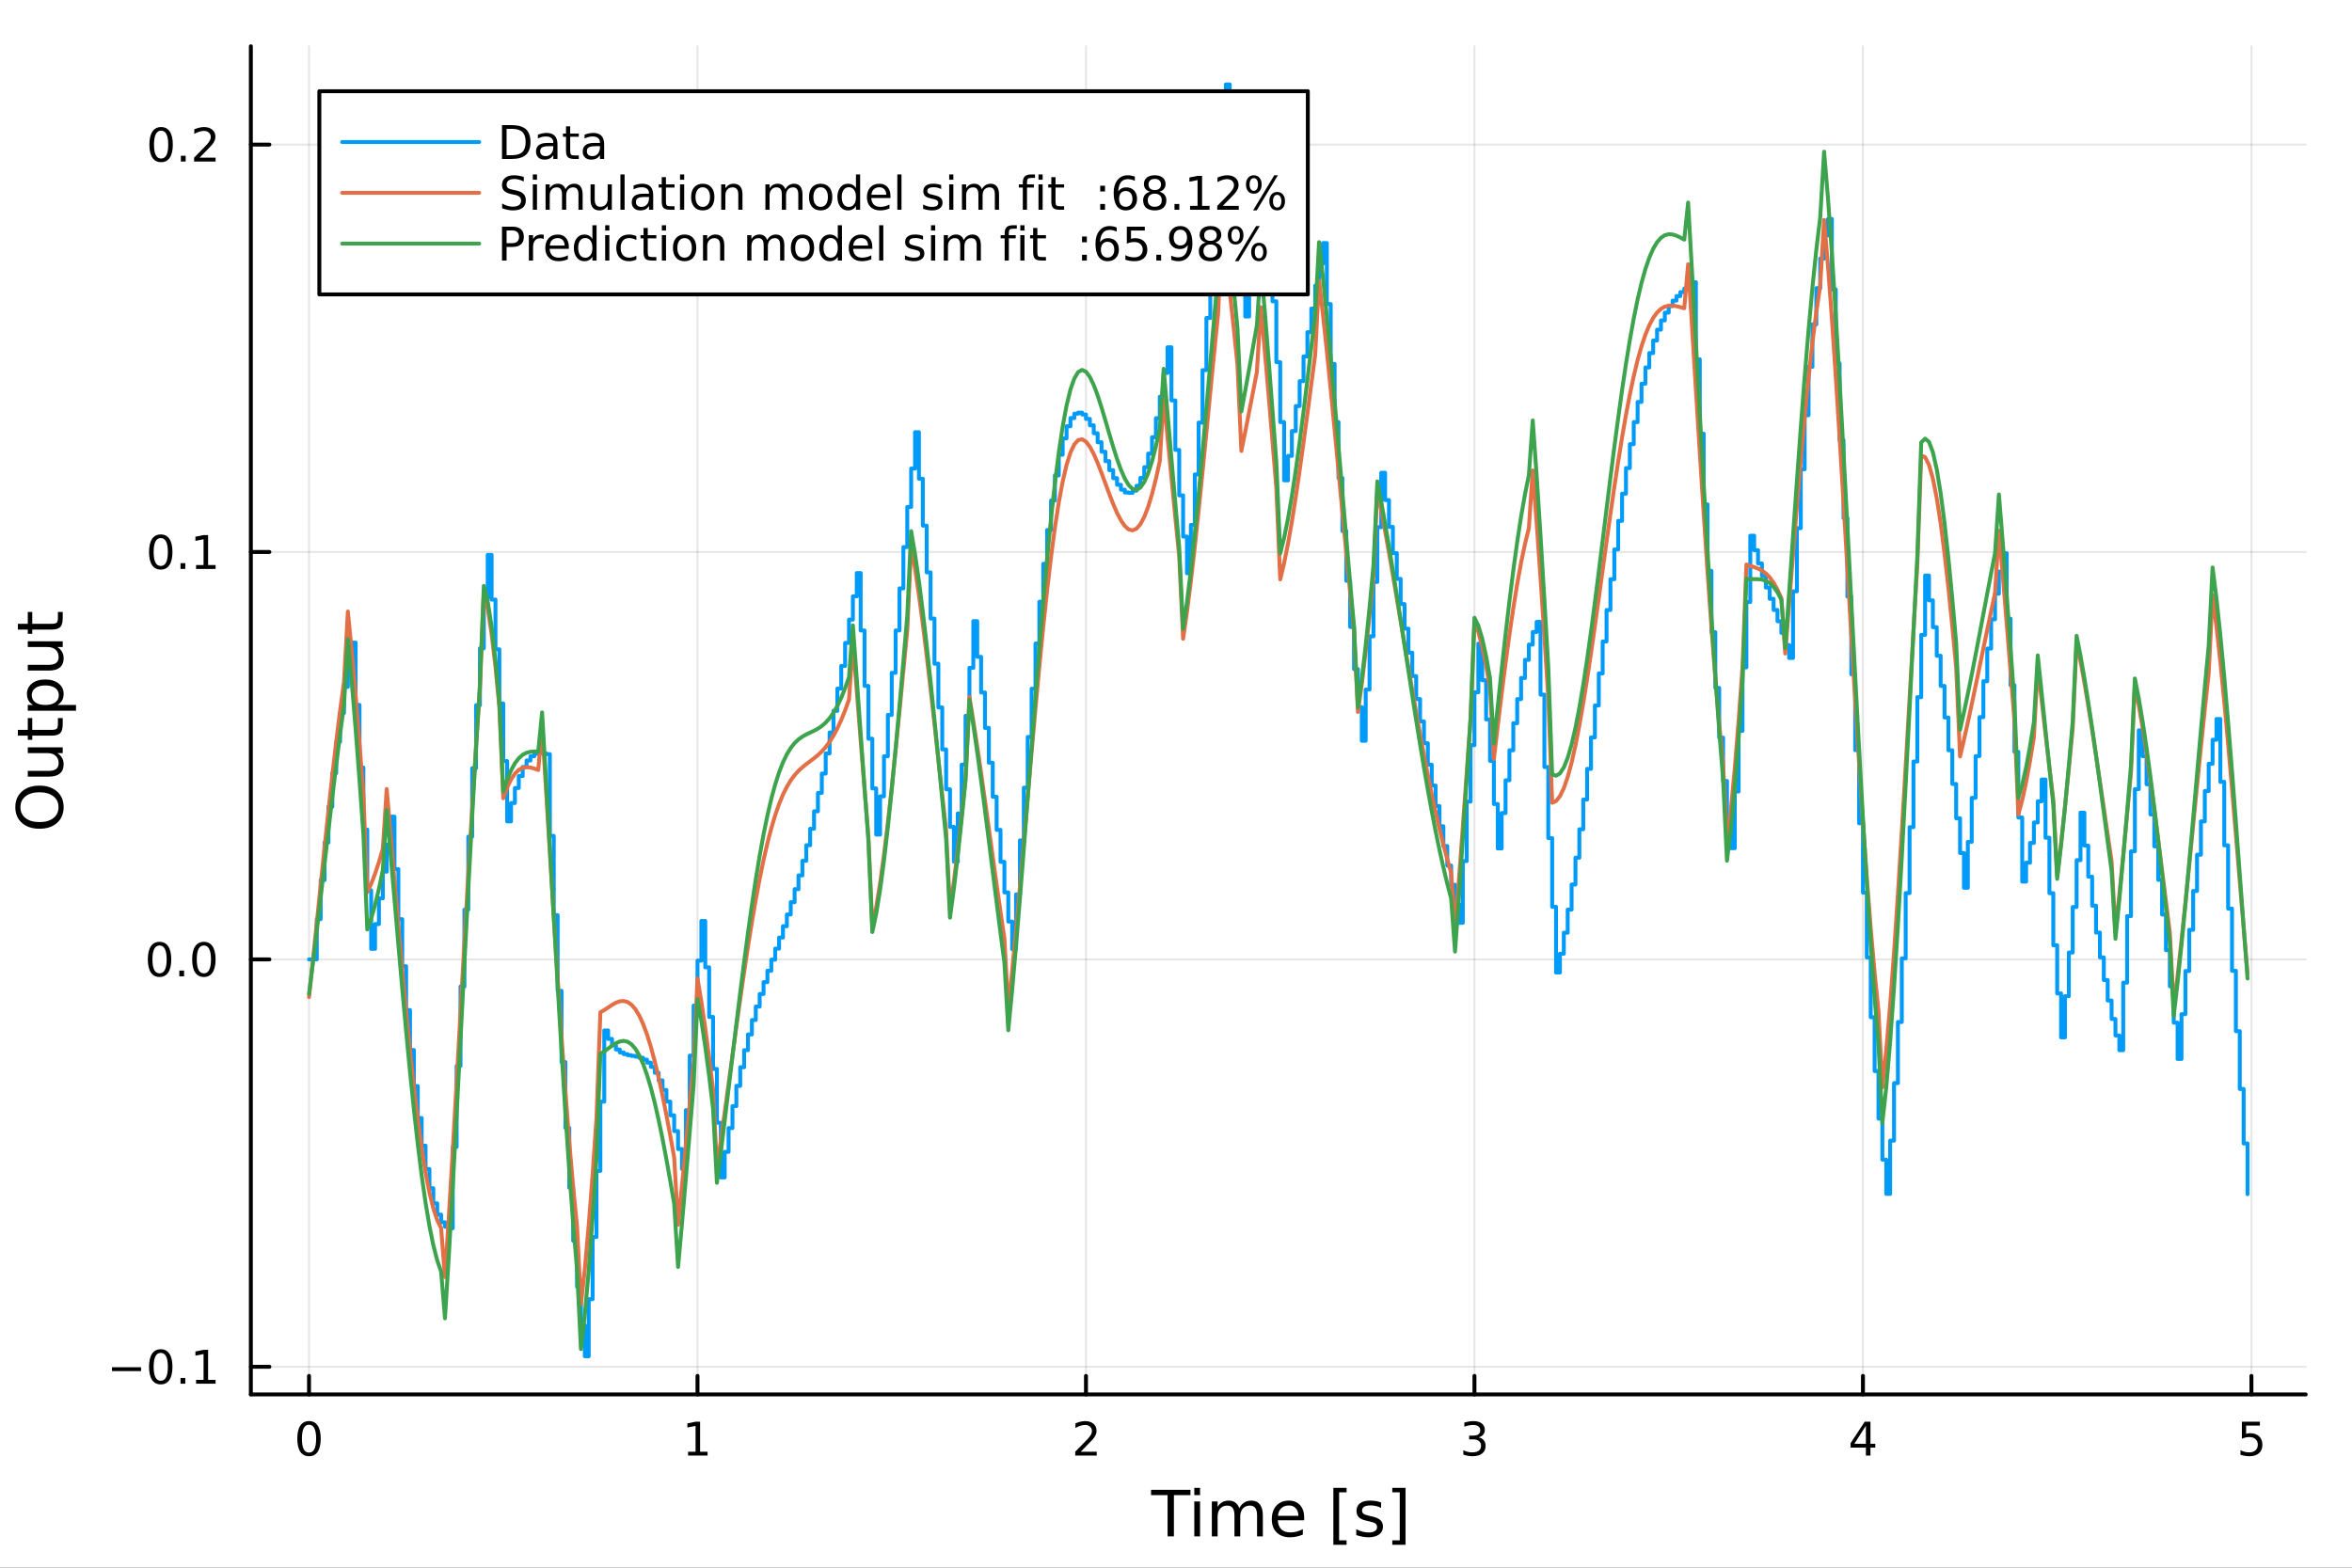 <?xml version="1.0" encoding="utf-8"?>
<svg xmlns="http://www.w3.org/2000/svg" xmlns:xlink="http://www.w3.org/1999/xlink" width="600" height="400" viewBox="0 0 2400 1600">
<rect x="0" y="0" width="2400" height="1600" fill="#333333" stroke="none"/>
<defs>
  <clipPath id="clip850">
    <rect x="0" y="0" width="2400" height="1600"/>
  </clipPath>
</defs>
<path clip-path="url(#clip850)" d="M0 1600 L2400 1600 L2400 0 L0 0  Z" fill="#ffffff" fill-rule="evenodd" fill-opacity="1"/>
<defs>
  <clipPath id="clip851">
    <rect x="480" y="0" width="1681" height="1600"/>
  </clipPath>
</defs>
<path clip-path="url(#clip850)" d="M255.977 1423.18 L2352.76 1423.18 L2352.76 47.244 L255.977 47.244  Z" fill="#ffffff" fill-rule="evenodd" fill-opacity="1"/>
<defs>
  <clipPath id="clip852">
    <rect x="255" y="47" width="2098" height="1377"/>
  </clipPath>
</defs>
<polyline clip-path="url(#clip852)" style="stroke:#000000; stroke-linecap:round; stroke-linejoin:round; stroke-width:2; stroke-opacity:0.1; fill:none" points="315.32,1423.18 315.32,47.244 "/>
<polyline clip-path="url(#clip852)" style="stroke:#000000; stroke-linecap:round; stroke-linejoin:round; stroke-width:2; stroke-opacity:0.1; fill:none" points="711.731,1423.18 711.731,47.244 "/>
<polyline clip-path="url(#clip852)" style="stroke:#000000; stroke-linecap:round; stroke-linejoin:round; stroke-width:2; stroke-opacity:0.1; fill:none" points="1108.14,1423.18 1108.14,47.244 "/>
<polyline clip-path="url(#clip852)" style="stroke:#000000; stroke-linecap:round; stroke-linejoin:round; stroke-width:2; stroke-opacity:0.1; fill:none" points="1504.55,1423.18 1504.55,47.244 "/>
<polyline clip-path="url(#clip852)" style="stroke:#000000; stroke-linecap:round; stroke-linejoin:round; stroke-width:2; stroke-opacity:0.1; fill:none" points="1900.97,1423.18 1900.97,47.244 "/>
<polyline clip-path="url(#clip852)" style="stroke:#000000; stroke-linecap:round; stroke-linejoin:round; stroke-width:2; stroke-opacity:0.1; fill:none" points="2297.38,1423.18 2297.38,47.244 "/>
<polyline clip-path="url(#clip852)" style="stroke:#000000; stroke-linecap:round; stroke-linejoin:round; stroke-width:2; stroke-opacity:0.1; fill:none" points="255.977,1394.96 2352.76,1394.96 "/>
<polyline clip-path="url(#clip852)" style="stroke:#000000; stroke-linecap:round; stroke-linejoin:round; stroke-width:2; stroke-opacity:0.1; fill:none" points="255.977,979.164 2352.76,979.164 "/>
<polyline clip-path="url(#clip852)" style="stroke:#000000; stroke-linecap:round; stroke-linejoin:round; stroke-width:2; stroke-opacity:0.1; fill:none" points="255.977,563.37 2352.76,563.37 "/>
<polyline clip-path="url(#clip852)" style="stroke:#000000; stroke-linecap:round; stroke-linejoin:round; stroke-width:2; stroke-opacity:0.1; fill:none" points="255.977,147.575 2352.76,147.575 "/>
<polyline clip-path="url(#clip850)" style="stroke:#000000; stroke-linecap:round; stroke-linejoin:round; stroke-width:4; stroke-opacity:1; fill:none" points="255.977,1423.18 2352.76,1423.18 "/>
<polyline clip-path="url(#clip850)" style="stroke:#000000; stroke-linecap:round; stroke-linejoin:round; stroke-width:4; stroke-opacity:1; fill:none" points="315.32,1423.18 315.32,1404.28 "/>
<polyline clip-path="url(#clip850)" style="stroke:#000000; stroke-linecap:round; stroke-linejoin:round; stroke-width:4; stroke-opacity:1; fill:none" points="711.731,1423.18 711.731,1404.28 "/>
<polyline clip-path="url(#clip850)" style="stroke:#000000; stroke-linecap:round; stroke-linejoin:round; stroke-width:4; stroke-opacity:1; fill:none" points="1108.14,1423.18 1108.14,1404.28 "/>
<polyline clip-path="url(#clip850)" style="stroke:#000000; stroke-linecap:round; stroke-linejoin:round; stroke-width:4; stroke-opacity:1; fill:none" points="1504.55,1423.18 1504.55,1404.28 "/>
<polyline clip-path="url(#clip850)" style="stroke:#000000; stroke-linecap:round; stroke-linejoin:round; stroke-width:4; stroke-opacity:1; fill:none" points="1900.97,1423.18 1900.97,1404.28 "/>
<polyline clip-path="url(#clip850)" style="stroke:#000000; stroke-linecap:round; stroke-linejoin:round; stroke-width:4; stroke-opacity:1; fill:none" points="2297.38,1423.18 2297.38,1404.28 "/>
<path clip-path="url(#clip850)" d="M315.32 1454.1 Q311.709 1454.1 309.88 1457.66 Q308.075 1461.2 308.075 1468.33 Q308.075 1475.44 309.88 1479.01 Q311.709 1482.55 315.32 1482.55 Q318.954 1482.55 320.76 1479.01 Q322.588 1475.44 322.588 1468.33 Q322.588 1461.2 320.76 1457.66 Q318.954 1454.1 315.32 1454.1 M315.32 1450.39 Q321.13 1450.39 324.186 1455 Q327.264 1459.58 327.264 1468.33 Q327.264 1477.06 324.186 1481.67 Q321.13 1486.25 315.32 1486.25 Q309.51 1486.25 306.431 1481.67 Q303.376 1477.06 303.376 1468.33 Q303.376 1459.58 306.431 1455 Q309.51 1450.39 315.32 1450.39 Z" fill="#000000" fill-rule="nonzero" fill-opacity="1" /><path clip-path="url(#clip850)" d="M702.113 1481.64 L709.752 1481.64 L709.752 1455.28 L701.442 1456.95 L701.442 1452.69 L709.706 1451.02 L714.382 1451.02 L714.382 1481.64 L722.021 1481.64 L722.021 1485.58 L702.113 1485.58 L702.113 1481.64 Z" fill="#000000" fill-rule="nonzero" fill-opacity="1" /><path clip-path="url(#clip850)" d="M1102.8 1481.64 L1119.12 1481.64 L1119.12 1485.58 L1097.17 1485.58 L1097.17 1481.64 Q1099.83 1478.89 1104.42 1474.26 Q1109.02 1469.61 1110.2 1468.27 Q1112.45 1465.74 1113.33 1464.01 Q1114.23 1462.25 1114.23 1460.56 Q1114.23 1457.8 1112.29 1456.07 Q1110.37 1454.33 1107.26 1454.33 Q1105.06 1454.33 1102.61 1455.09 Q1100.18 1455.86 1097.4 1457.41 L1097.4 1452.69 Q1100.23 1451.55 1102.68 1450.97 Q1105.13 1450.39 1107.17 1450.39 Q1112.54 1450.39 1115.74 1453.08 Q1118.93 1455.77 1118.93 1460.26 Q1118.93 1462.39 1118.12 1464.31 Q1117.33 1466.2 1115.23 1468.8 Q1114.65 1469.47 1111.55 1472.69 Q1108.44 1475.88 1102.8 1481.64 Z" fill="#000000" fill-rule="nonzero" fill-opacity="1" /><path clip-path="url(#clip850)" d="M1508.8 1466.95 Q1512.16 1467.66 1514.03 1469.93 Q1515.93 1472.2 1515.93 1475.53 Q1515.93 1480.65 1512.41 1483.45 Q1508.89 1486.25 1502.41 1486.25 Q1500.24 1486.25 1497.92 1485.81 Q1495.63 1485.39 1493.18 1484.54 L1493.18 1480.02 Q1495.12 1481.16 1497.44 1481.74 Q1499.75 1482.32 1502.27 1482.32 Q1506.67 1482.32 1508.96 1480.58 Q1511.28 1478.84 1511.28 1475.53 Q1511.28 1472.48 1509.13 1470.77 Q1507 1469.03 1503.18 1469.03 L1499.15 1469.03 L1499.15 1465.19 L1503.36 1465.19 Q1506.81 1465.19 1508.64 1463.82 Q1510.47 1462.43 1510.47 1459.84 Q1510.47 1457.18 1508.57 1455.77 Q1506.7 1454.33 1503.18 1454.33 Q1501.26 1454.33 1499.06 1454.75 Q1496.86 1455.16 1494.22 1456.04 L1494.22 1451.88 Q1496.88 1451.14 1499.2 1450.77 Q1501.53 1450.39 1503.59 1450.39 Q1508.92 1450.39 1512.02 1452.83 Q1515.12 1455.23 1515.12 1459.35 Q1515.12 1462.22 1513.48 1464.21 Q1511.83 1466.18 1508.8 1466.95 Z" fill="#000000" fill-rule="nonzero" fill-opacity="1" /><path clip-path="url(#clip850)" d="M1903.98 1455.09 L1892.17 1473.54 L1903.98 1473.54 L1903.98 1455.09 M1902.75 1451.02 L1908.63 1451.02 L1908.63 1473.54 L1913.56 1473.54 L1913.56 1477.43 L1908.63 1477.43 L1908.63 1485.58 L1903.98 1485.58 L1903.98 1477.43 L1888.37 1477.43 L1888.37 1472.92 L1902.75 1451.02 Z" fill="#000000" fill-rule="nonzero" fill-opacity="1" /><path clip-path="url(#clip850)" d="M2287.66 1451.02 L2306.01 1451.02 L2306.01 1454.96 L2291.94 1454.96 L2291.94 1463.43 Q2292.96 1463.08 2293.97 1462.92 Q2294.99 1462.73 2296.01 1462.73 Q2301.8 1462.73 2305.18 1465.9 Q2308.56 1469.08 2308.56 1474.49 Q2308.56 1480.07 2305.09 1483.17 Q2301.61 1486.25 2295.29 1486.25 Q2293.12 1486.25 2290.85 1485.88 Q2288.6 1485.51 2286.2 1484.77 L2286.2 1480.07 Q2288.28 1481.2 2290.5 1481.76 Q2292.72 1482.32 2295.2 1482.32 Q2299.21 1482.32 2301.54 1480.21 Q2303.88 1478.1 2303.88 1474.49 Q2303.88 1470.88 2301.54 1468.77 Q2299.21 1466.67 2295.2 1466.67 Q2293.33 1466.67 2291.45 1467.08 Q2289.6 1467.5 2287.66 1468.38 L2287.66 1451.02 Z" fill="#000000" fill-rule="nonzero" fill-opacity="1" /><path clip-path="url(#clip850)" d="M1174.54 1520.52 L1214.74 1520.52 L1214.74 1525.93 L1197.87 1525.93 L1197.87 1568.04 L1191.41 1568.04 L1191.41 1525.93 L1174.54 1525.93 L1174.54 1520.52 Z" fill="#000000" fill-rule="nonzero" fill-opacity="1" /><path clip-path="url(#clip850)" d="M1218.68 1532.4 L1224.54 1532.4 L1224.54 1568.04 L1218.68 1568.04 L1218.68 1532.4 M1218.68 1518.52 L1224.54 1518.52 L1224.54 1525.93 L1218.68 1525.93 L1218.68 1518.52 Z" fill="#000000" fill-rule="nonzero" fill-opacity="1" /><path clip-path="url(#clip850)" d="M1264.55 1539.24 Q1266.75 1535.29 1269.8 1533.41 Q1272.86 1531.54 1276.99 1531.54 Q1282.56 1531.54 1285.59 1535.45 Q1288.61 1539.33 1288.61 1546.53 L1288.61 1568.04 L1282.72 1568.04 L1282.72 1546.72 Q1282.72 1541.59 1280.91 1539.11 Q1279.09 1536.63 1275.37 1536.63 Q1270.82 1536.63 1268.18 1539.65 Q1265.54 1542.68 1265.54 1547.9 L1265.54 1568.04 L1259.65 1568.04 L1259.65 1546.72 Q1259.65 1541.56 1257.83 1539.11 Q1256.02 1536.63 1252.23 1536.63 Q1247.74 1536.63 1245.1 1539.68 Q1242.46 1542.71 1242.46 1547.9 L1242.46 1568.04 L1236.57 1568.04 L1236.57 1532.4 L1242.46 1532.4 L1242.46 1537.93 Q1244.47 1534.66 1247.27 1533.1 Q1250.07 1531.54 1253.92 1531.54 Q1257.8 1531.54 1260.51 1533.51 Q1263.24 1535.48 1264.55 1539.24 Z" fill="#000000" fill-rule="nonzero" fill-opacity="1" /><path clip-path="url(#clip850)" d="M1330.78 1548.76 L1330.78 1551.62 L1303.86 1551.62 Q1304.24 1557.67 1307.49 1560.85 Q1310.76 1564 1316.59 1564 Q1319.96 1564 1323.11 1563.17 Q1326.3 1562.35 1329.42 1560.69 L1329.42 1566.23 Q1326.26 1567.57 1322.95 1568.27 Q1319.64 1568.97 1316.24 1568.97 Q1307.71 1568.97 1302.71 1564 Q1297.75 1559.04 1297.75 1550.57 Q1297.75 1541.82 1302.46 1536.69 Q1307.2 1531.54 1315.22 1531.54 Q1322.41 1531.54 1326.58 1536.18 Q1330.78 1540.8 1330.78 1548.76 M1324.93 1547.04 Q1324.86 1542.23 1322.22 1539.37 Q1319.61 1536.5 1315.28 1536.5 Q1310.38 1536.5 1307.42 1539.27 Q1304.49 1542.04 1304.05 1547.07 L1324.93 1547.04 Z" fill="#000000" fill-rule="nonzero" fill-opacity="1" /><path clip-path="url(#clip850)" d="M1360.58 1518.52 L1374.07 1518.52 L1374.07 1523.07 L1366.43 1523.07 L1366.43 1572.09 L1374.07 1572.09 L1374.07 1576.64 L1360.58 1576.64 L1360.58 1518.52 Z" fill="#000000" fill-rule="nonzero" fill-opacity="1" /><path clip-path="url(#clip850)" d="M1409.27 1533.45 L1409.27 1538.98 Q1406.79 1537.71 1404.12 1537.07 Q1401.44 1536.44 1398.58 1536.44 Q1394.22 1536.44 1392.02 1537.77 Q1389.86 1539.11 1389.86 1541.79 Q1389.86 1543.82 1391.42 1545 Q1392.98 1546.15 1397.69 1547.2 L1399.69 1547.64 Q1405.93 1548.98 1408.54 1551.43 Q1411.18 1553.85 1411.18 1558.21 Q1411.18 1563.17 1407.24 1566.07 Q1403.32 1568.97 1396.45 1568.97 Q1393.58 1568.97 1390.46 1568.39 Q1387.38 1567.85 1383.94 1566.74 L1383.94 1560.69 Q1387.18 1562.38 1390.34 1563.24 Q1393.49 1564.07 1396.57 1564.07 Q1400.71 1564.07 1402.94 1562.66 Q1405.17 1561.23 1405.17 1558.65 Q1405.17 1556.27 1403.54 1554.99 Q1401.95 1553.72 1396.51 1552.54 L1394.47 1552.07 Q1389.03 1550.92 1386.61 1548.56 Q1384.19 1546.18 1384.19 1542.04 Q1384.19 1537.01 1387.76 1534.27 Q1391.32 1531.54 1397.88 1531.54 Q1401.13 1531.54 1403.99 1532.01 Q1406.85 1532.49 1409.27 1533.45 Z" fill="#000000" fill-rule="nonzero" fill-opacity="1" /><path clip-path="url(#clip850)" d="M1434.2 1518.52 L1434.2 1576.64 L1420.7 1576.64 L1420.7 1572.09 L1428.31 1572.09 L1428.31 1523.07 L1420.7 1523.07 L1420.7 1518.52 L1434.2 1518.52 Z" fill="#000000" fill-rule="nonzero" fill-opacity="1" /><polyline clip-path="url(#clip850)" style="stroke:#000000; stroke-linecap:round; stroke-linejoin:round; stroke-width:4; stroke-opacity:1; fill:none" points="255.977,1423.18 255.977,47.244 "/>
<polyline clip-path="url(#clip850)" style="stroke:#000000; stroke-linecap:round; stroke-linejoin:round; stroke-width:4; stroke-opacity:1; fill:none" points="255.977,1394.96 274.875,1394.96 "/>
<polyline clip-path="url(#clip850)" style="stroke:#000000; stroke-linecap:round; stroke-linejoin:round; stroke-width:4; stroke-opacity:1; fill:none" points="255.977,979.164 274.875,979.164 "/>
<polyline clip-path="url(#clip850)" style="stroke:#000000; stroke-linecap:round; stroke-linejoin:round; stroke-width:4; stroke-opacity:1; fill:none" points="255.977,563.37 274.875,563.37 "/>
<polyline clip-path="url(#clip850)" style="stroke:#000000; stroke-linecap:round; stroke-linejoin:round; stroke-width:4; stroke-opacity:1; fill:none" points="255.977,147.575 274.875,147.575 "/>
<path clip-path="url(#clip850)" d="M114.26 1395.41 L143.936 1395.41 L143.936 1399.35 L114.26 1399.35 L114.26 1395.41 Z" fill="#000000" fill-rule="nonzero" fill-opacity="1" /><path clip-path="url(#clip850)" d="M164.028 1380.76 Q160.417 1380.76 158.589 1384.32 Q156.783 1387.86 156.783 1394.99 Q156.783 1402.1 158.589 1405.67 Q160.417 1409.21 164.028 1409.21 Q167.663 1409.21 169.468 1405.67 Q171.297 1402.1 171.297 1394.99 Q171.297 1387.86 169.468 1384.32 Q167.663 1380.76 164.028 1380.76 M164.028 1377.05 Q169.839 1377.05 172.894 1381.66 Q175.973 1386.24 175.973 1394.99 Q175.973 1403.72 172.894 1408.33 Q169.839 1412.91 164.028 1412.91 Q158.218 1412.91 155.14 1408.33 Q152.084 1403.72 152.084 1394.99 Q152.084 1386.24 155.14 1381.66 Q158.218 1377.05 164.028 1377.05 Z" fill="#000000" fill-rule="nonzero" fill-opacity="1" /><path clip-path="url(#clip850)" d="M184.19 1406.36 L189.075 1406.36 L189.075 1412.24 L184.19 1412.24 L184.19 1406.36 Z" fill="#000000" fill-rule="nonzero" fill-opacity="1" /><path clip-path="url(#clip850)" d="M200.07 1408.3 L207.709 1408.3 L207.709 1381.94 L199.399 1383.6 L199.399 1379.35 L207.662 1377.68 L212.338 1377.68 L212.338 1408.3 L219.977 1408.3 L219.977 1412.24 L200.07 1412.24 L200.07 1408.3 Z" fill="#000000" fill-rule="nonzero" fill-opacity="1" /><path clip-path="url(#clip850)" d="M162.802 964.963 Q159.19 964.963 157.362 968.528 Q155.556 972.069 155.556 979.199 Q155.556 986.305 157.362 989.87 Q159.19 993.412 162.802 993.412 Q166.436 993.412 168.241 989.87 Q170.07 986.305 170.07 979.199 Q170.07 972.069 168.241 968.528 Q166.436 964.963 162.802 964.963 M162.802 961.259 Q168.612 961.259 171.667 965.866 Q174.746 970.449 174.746 979.199 Q174.746 987.926 171.667 992.532 Q168.612 997.116 162.802 997.116 Q156.991 997.116 153.913 992.532 Q150.857 987.926 150.857 979.199 Q150.857 970.449 153.913 965.866 Q156.991 961.259 162.802 961.259 Z" fill="#000000" fill-rule="nonzero" fill-opacity="1" /><path clip-path="url(#clip850)" d="M182.963 990.565 L187.848 990.565 L187.848 996.444 L182.963 996.444 L182.963 990.565 Z" fill="#000000" fill-rule="nonzero" fill-opacity="1" /><path clip-path="url(#clip850)" d="M208.033 964.963 Q204.422 964.963 202.593 968.528 Q200.787 972.069 200.787 979.199 Q200.787 986.305 202.593 989.87 Q204.422 993.412 208.033 993.412 Q211.667 993.412 213.473 989.87 Q215.301 986.305 215.301 979.199 Q215.301 972.069 213.473 968.528 Q211.667 964.963 208.033 964.963 M208.033 961.259 Q213.843 961.259 216.898 965.866 Q219.977 970.449 219.977 979.199 Q219.977 987.926 216.898 992.532 Q213.843 997.116 208.033 997.116 Q202.223 997.116 199.144 992.532 Q196.088 987.926 196.088 979.199 Q196.088 970.449 199.144 965.866 Q202.223 961.259 208.033 961.259 Z" fill="#000000" fill-rule="nonzero" fill-opacity="1" /><path clip-path="url(#clip850)" d="M164.028 549.168 Q160.417 549.168 158.589 552.733 Q156.783 556.275 156.783 563.404 Q156.783 570.511 158.589 574.076 Q160.417 577.617 164.028 577.617 Q167.663 577.617 169.468 574.076 Q171.297 570.511 171.297 563.404 Q171.297 556.275 169.468 552.733 Q167.663 549.168 164.028 549.168 M164.028 545.465 Q169.839 545.465 172.894 550.071 Q175.973 554.654 175.973 563.404 Q175.973 572.131 172.894 576.738 Q169.839 581.321 164.028 581.321 Q158.218 581.321 155.14 576.738 Q152.084 572.131 152.084 563.404 Q152.084 554.654 155.14 550.071 Q158.218 545.465 164.028 545.465 Z" fill="#000000" fill-rule="nonzero" fill-opacity="1" /><path clip-path="url(#clip850)" d="M184.19 574.77 L189.075 574.77 L189.075 580.65 L184.19 580.65 L184.19 574.77 Z" fill="#000000" fill-rule="nonzero" fill-opacity="1" /><path clip-path="url(#clip850)" d="M200.07 576.714 L207.709 576.714 L207.709 550.349 L199.399 552.015 L199.399 547.756 L207.662 546.09 L212.338 546.09 L212.338 576.714 L219.977 576.714 L219.977 580.65 L200.07 580.65 L200.07 576.714 Z" fill="#000000" fill-rule="nonzero" fill-opacity="1" /><path clip-path="url(#clip850)" d="M164.399 133.373 Q160.788 133.373 158.959 136.938 Q157.153 140.48 157.153 147.61 Q157.153 154.716 158.959 158.281 Q160.788 161.822 164.399 161.822 Q168.033 161.822 169.839 158.281 Q171.667 154.716 171.667 147.61 Q171.667 140.48 169.839 136.938 Q168.033 133.373 164.399 133.373 M164.399 129.67 Q170.209 129.67 173.264 134.276 Q176.343 138.86 176.343 147.61 Q176.343 156.336 173.264 160.943 Q170.209 165.526 164.399 165.526 Q158.589 165.526 155.51 160.943 Q152.454 156.336 152.454 147.61 Q152.454 138.86 155.51 134.276 Q158.589 129.67 164.399 129.67 Z" fill="#000000" fill-rule="nonzero" fill-opacity="1" /><path clip-path="url(#clip850)" d="M184.561 158.975 L189.445 158.975 L189.445 164.855 L184.561 164.855 L184.561 158.975 Z" fill="#000000" fill-rule="nonzero" fill-opacity="1" /><path clip-path="url(#clip850)" d="M203.658 160.92 L219.977 160.92 L219.977 164.855 L198.033 164.855 L198.033 160.92 Q200.695 158.165 205.278 153.535 Q209.885 148.883 211.065 147.54 Q213.311 145.017 214.19 143.281 Q215.093 141.522 215.093 139.832 Q215.093 137.077 213.149 135.341 Q211.227 133.605 208.125 133.605 Q205.926 133.605 203.473 134.369 Q201.042 135.133 198.264 136.684 L198.264 131.961 Q201.088 130.827 203.542 130.248 Q205.996 129.67 208.033 129.67 Q213.403 129.67 216.598 132.355 Q219.792 135.04 219.792 139.531 Q219.792 141.66 218.982 143.582 Q218.195 145.48 216.088 148.072 Q215.51 148.744 212.408 151.961 Q209.306 155.156 203.658 160.92 Z" fill="#000000" fill-rule="nonzero" fill-opacity="1" /><path clip-path="url(#clip850)" d="M20.845 823.791 Q20.845 830.793 26.064 834.931 Q31.284 839.037 40.292 839.037 Q49.267 839.037 54.487 834.931 Q59.707 830.793 59.707 823.791 Q59.707 816.788 54.487 812.714 Q49.267 808.609 40.292 808.609 Q31.284 808.609 26.064 812.714 Q20.845 816.788 20.845 823.791 M15.625 823.791 Q15.625 813.797 22.341 807.813 Q29.025 801.829 40.292 801.829 Q51.527 801.829 58.243 807.813 Q64.927 813.797 64.927 823.791 Q64.927 833.817 58.243 839.832 Q51.559 845.816 40.292 845.816 Q29.025 845.816 22.341 839.832 Q15.625 833.817 15.625 823.791 Z" fill="#000000" fill-rule="nonzero" fill-opacity="1" /><path clip-path="url(#clip850)" d="M49.936 792.631 L28.356 792.631 L28.356 786.774 L49.713 786.774 Q54.774 786.774 57.32 784.801 Q59.835 782.827 59.835 778.881 Q59.835 774.138 56.811 771.401 Q53.787 768.632 48.567 768.632 L28.356 768.632 L28.356 762.775 L64.004 762.775 L64.004 768.632 L58.53 768.632 Q61.776 770.764 63.368 773.597 Q64.927 776.398 64.927 780.122 Q64.927 786.265 61.108 789.448 Q57.288 792.631 49.936 792.631 M27.497 777.894 L27.497 777.894 Z" fill="#000000" fill-rule="nonzero" fill-opacity="1" /><path clip-path="url(#clip850)" d="M18.235 744.92 L28.356 744.92 L28.356 732.857 L32.908 732.857 L32.908 744.92 L52.259 744.92 Q56.62 744.92 57.861 743.742 Q59.103 742.533 59.103 738.872 L59.103 732.857 L64.004 732.857 L64.004 738.872 Q64.004 745.652 61.49 748.23 Q58.943 750.808 52.259 750.808 L32.908 750.808 L32.908 755.105 L28.356 755.105 L28.356 750.808 L18.235 750.808 L18.235 744.92 Z" fill="#000000" fill-rule="nonzero" fill-opacity="1" /><path clip-path="url(#clip850)" d="M58.657 719.489 L77.563 719.489 L77.563 725.377 L28.356 725.377 L28.356 719.489 L33.767 719.489 Q30.584 717.643 29.056 714.842 Q27.497 712.009 27.497 708.094 Q27.497 701.601 32.653 697.559 Q37.809 693.485 46.212 693.485 Q54.615 693.485 59.771 697.559 Q64.927 701.601 64.927 708.094 Q64.927 712.009 63.399 714.842 Q61.84 717.643 58.657 719.489 M46.212 699.564 Q39.751 699.564 36.09 702.238 Q32.398 704.879 32.398 709.526 Q32.398 714.173 36.09 716.847 Q39.751 719.489 46.212 719.489 Q52.673 719.489 56.365 716.847 Q60.026 714.173 60.026 709.526 Q60.026 704.879 56.365 702.238 Q52.673 699.564 46.212 699.564 Z" fill="#000000" fill-rule="nonzero" fill-opacity="1" /><path clip-path="url(#clip850)" d="M49.936 684.382 L28.356 684.382 L28.356 678.525 L49.713 678.525 Q54.774 678.525 57.32 676.552 Q59.835 674.579 59.835 670.632 Q59.835 665.889 56.811 663.152 Q53.787 660.383 48.567 660.383 L28.356 660.383 L28.356 654.527 L64.004 654.527 L64.004 660.383 L58.53 660.383 Q61.776 662.516 63.368 665.348 Q64.927 668.149 64.927 671.873 Q64.927 678.016 61.108 681.199 Q57.288 684.382 49.936 684.382 M27.497 669.645 L27.497 669.645 Z" fill="#000000" fill-rule="nonzero" fill-opacity="1" /><path clip-path="url(#clip850)" d="M18.235 636.671 L28.356 636.671 L28.356 624.608 L32.908 624.608 L32.908 636.671 L52.259 636.671 Q56.62 636.671 57.861 635.493 Q59.103 634.284 59.103 630.623 L59.103 624.608 L64.004 624.608 L64.004 630.623 Q64.004 637.403 61.49 639.981 Q58.943 642.559 52.259 642.559 L32.908 642.559 L32.908 646.856 L28.356 646.856 L28.356 642.559 L18.235 642.559 L18.235 636.671 Z" fill="#000000" fill-rule="nonzero" fill-opacity="1" /><polyline clip-path="url(#clip852)" style="stroke:#009af9; stroke-linecap:round; stroke-linejoin:round; stroke-width:4; stroke-opacity:1; fill:none" points="315.32,979.164 319.284,979.164 323.248,979.164 323.248,938.065 327.212,938.065 327.212,898.177 331.176,898.177 331.176,859.849 335.141,859.849 335.141,823.395 339.105,823.395 339.105,789.086 343.069,789.086 343.069,757.145 347.033,757.145 347.033,727.748 350.997,727.748 350.997,701.019 354.961,701.019 354.961,677.028 358.925,677.028 358.925,655.796 362.889,655.796 362.889,719.488 366.853,719.488 366.853,783.403 370.818,783.403 370.818,846.715 374.782,846.715 374.782,908.628 378.746,908.628 378.746,968.395 382.71,968.395 382.71,943.129 386.674,943.129 386.674,916.832 390.638,916.832 390.638,889.67 394.602,889.67 394.602,861.826 398.566,861.826 398.566,833.491 402.53,833.491 402.53,887.065 406.495,887.065 406.495,938.133 410.459,938.133 410.459,986.199 414.423,986.199 414.423,1030.84 418.387,1030.84 418.387,1071.69 422.351,1071.69 422.351,1108.5 426.315,1108.5 426.315,1141.06 430.279,1141.06 430.279,1169.29 434.243,1169.29 434.243,1193.16 438.208,1193.16 438.208,1212.73 442.172,1212.73 442.172,1228.15 446.136,1228.15 446.136,1239.64 450.1,1239.64 450.1,1247.47 454.064,1247.47 454.064,1251.99 458.028,1251.99 458.028,1253.6 461.992,1253.6 461.992,1170.53 465.956,1170.53 465.956,1087.87 469.92,1087.87 469.92,1006.8 473.885,1006.8 473.885,928.467 477.849,928.467 477.849,853.901 481.813,853.901 481.813,784.05 485.777,784.05 485.777,719.741 489.741,719.741 489.741,661.672 493.705,661.672 493.705,610.401 497.669,610.401 497.669,566.341 501.633,566.341 501.633,611.952 505.597,611.952 505.597,662.726 509.562,662.726 509.562,717.925 513.526,717.925 513.526,776.743 517.49,776.743 517.49,838.322 521.454,838.322 521.454,819.573 525.418,819.573 525.418,804.209 529.382,804.209 529.382,792.029 533.346,792.029 533.346,782.779 537.31,782.779 537.31,776.157 541.275,776.157 541.275,771.825 545.239,771.825 545.239,769.412 549.203,769.412 549.203,768.524 553.167,768.524 553.167,768.755 557.131,768.755 557.131,769.689 561.095,769.689 561.095,853.113 565.059,853.113 565.059,934.005 569.023,934.005 569.023,1011.28 572.987,1011.28 572.987,1083.96 576.952,1083.96 576.952,1151.16 580.916,1151.16 580.916,1212.16 584.88,1212.16 584.88,1266.34 588.844,1266.34 588.844,1313.25 592.808,1313.25 592.808,1352.6 596.772,1352.6 596.772,1384.24 600.736,1384.24 600.736,1325.97 604.7,1325.97 604.7,1262.56 608.664,1262.56 608.664,1195.01 612.629,1195.01 612.629,1124.36 616.593,1124.36 616.593,1051.7 620.557,1051.7 620.557,1060.32 624.521,1060.32 624.521,1066.69 628.485,1066.69 628.485,1071.15 632.449,1071.15 632.449,1074.09 636.413,1074.09 636.413,1075.89 640.377,1075.89 640.377,1076.95 644.341,1076.95 644.341,1077.66 648.306,1077.66 648.306,1078.41 652.27,1078.41 652.27,1079.58 656.234,1079.58 656.234,1081.51 660.198,1081.51 660.198,1084.52 664.162,1084.52 664.162,1088.9 668.126,1088.9 668.126,1094.88 672.09,1094.88 672.09,1102.68 676.054,1102.68 676.054,1112.44 680.019,1112.44 680.019,1124.29 683.983,1124.29 683.983,1138.28 687.947,1138.28 687.947,1154.43 691.911,1154.43 691.911,1172.71 695.875,1172.71 695.875,1193.04 699.839,1193.04 699.839,1133.11 703.803,1133.11 703.803,1077.37 707.767,1077.37 707.767,1026.35 711.731,1026.35 711.731,980.444 715.696,980.444 715.696,939.959 719.66,939.959 719.66,987.279 723.624,987.279 723.624,1037.86 727.588,1037.86 727.588,1090.98 731.552,1090.98 731.552,1145.86 735.516,1145.86 735.516,1201.72 739.48,1201.72 739.48,1175.6 743.444,1175.6 743.444,1151.34 747.408,1151.34 747.408,1128.91 751.373,1128.91 751.373,1108.24 755.337,1108.24 755.337,1089.25 759.301,1089.25 759.301,1071.81 763.265,1071.81 763.265,1055.78 767.229,1055.78 767.229,1041.01 771.193,1041.01 771.193,1027.31 775.157,1027.31 775.157,1014.5 779.121,1014.5 779.121,1002.39 783.085,1002.39 783.085,990.764 787.05,990.764 787.05,979.437 791.014,979.437 791.014,968.21 794.978,968.21 794.978,956.896 798.942,956.896 798.942,945.321 802.906,945.321 802.906,933.323 806.87,933.323 806.87,920.758 810.834,920.758 810.834,907.501 814.798,907.501 814.798,893.449 818.763,893.449 818.763,878.519 822.727,878.519 822.727,862.655 826.691,862.655 826.691,845.823 830.655,845.823 830.655,828.013 834.619,828.013 834.619,809.237 838.583,809.237 838.583,789.531 842.547,789.531 842.547,768.952 846.511,768.952 846.511,747.575 850.475,747.575 850.475,725.491 854.44,725.491 854.44,702.808 858.404,702.808 858.404,679.646 862.368,679.646 862.368,656.132 866.332,656.132 866.332,632.401 870.296,632.401 870.296,608.593 874.26,608.593 874.26,584.846 878.224,584.846 878.224,643.495 882.188,643.495 882.188,700.055 886.152,700.055 886.152,753.949 890.117,753.949 890.117,804.67 894.081,804.67 894.081,851.778 898.045,851.778 898.045,812.719 902.009,812.719 902.009,771.839 905.973,771.839 905.973,729.649 909.937,729.649 909.937,686.678 913.901,686.678 913.901,643.456 917.865,643.456 917.865,600.506 921.829,600.506 921.829,558.334 925.794,558.334 925.794,517.418 929.758,517.418 929.758,478.202 933.722,478.202 933.722,441.085 937.686,441.085 937.686,488.615 941.65,488.615 941.65,536.466 945.614,536.466 945.614,584.175 949.578,584.175 949.578,631.288 953.542,631.288 953.542,677.372 957.507,677.372 957.507,722.022 961.471,722.022 961.471,764.869 965.435,764.869 965.435,805.586 969.399,805.586 969.399,843.891 973.363,843.891 973.363,879.556 977.327,879.556 977.327,830.208 981.291,830.208 981.291,780.347 985.255,780.347 985.255,730.61 989.219,730.61 989.219,681.618 993.184,681.618 993.184,633.961 997.148,633.961 997.148,670.388 1001.11,670.388 1001.11,706.78 1005.08,706.78 1005.08,742.879 1009.04,742.879 1009.04,778.436 1013,778.436 1013,813.216 1016.97,813.216 1016.97,847.001 1020.93,847.001 1020.93,879.594 1024.9,879.594 1024.9,910.826 1028.86,910.826 1028.86,940.551 1032.82,940.551 1032.82,968.656 1036.79,968.656 1036.79,912.86 1040.75,912.86 1040.75,857.731 1044.72,857.731 1044.72,803.949 1048.68,803.949 1048.68,752.151 1052.65,752.151 1052.65,702.923 1056.61,702.923 1056.61,656.782 1060.57,656.782 1060.57,614.178 1064.54,614.178 1064.54,575.476 1068.5,575.476 1068.5,540.963 1072.47,540.963 1072.47,510.834 1076.43,510.834 1076.43,485.198 1080.39,485.198 1080.39,464.076 1084.36,464.076 1084.36,447.402 1088.32,447.402 1088.32,435.028 1092.29,435.028 1092.29,426.73 1096.25,426.73 1096.25,422.214 1100.21,422.214 1100.21,421.122 1104.18,421.122 1104.18,423.044 1108.14,423.044 1108.14,427.527 1112.11,427.527 1112.11,434.081 1116.07,434.081 1116.07,442.196 1120.04,442.196 1120.04,451.349 1124,451.349 1124,461.014 1127.96,461.014 1127.96,470.674 1131.93,470.674 1131.93,479.833 1135.89,479.833 1135.89,488.018 1139.86,488.018 1139.86,494.796 1143.82,494.796 1143.82,499.775 1147.78,499.775 1147.78,502.615 1151.75,502.615 1151.75,503.03 1155.71,503.03 1155.71,500.793 1159.68,500.793 1159.68,495.739 1163.64,495.739 1163.64,487.766 1167.6,487.766 1167.6,476.835 1171.57,476.835 1171.57,462.97 1175.53,462.97 1175.53,446.254 1179.5,446.254 1179.5,426.826 1183.46,426.826 1183.46,404.879 1187.43,404.879 1187.43,380.651 1191.39,380.651 1191.39,354.42 1195.35,354.42 1195.35,408.696 1199.32,408.696 1199.32,459.199 1203.28,459.199 1203.28,505.588 1207.25,505.588 1207.25,547.607 1211.21,547.607 1211.21,585.087 1215.17,585.087 1215.17,535.752 1219.14,535.752 1219.14,484.23 1223.1,484.23 1223.1,431.315 1227.07,431.315 1227.07,377.808 1231.03,377.808 1231.03,324.501 1234.99,324.501 1234.99,272.161 1238.96,272.161 1238.96,221.516 1242.92,221.516 1242.92,173.243 1246.89,173.243 1246.89,127.954 1250.85,127.954 1250.85,86.186 1254.82,86.186 1254.82,130.593 1258.78,130.593 1258.78,176.922 1262.74,176.922 1262.74,224.746 1266.71,224.746 1266.71,273.615 1270.67,273.615 1270.67,323.068 1274.64,323.068 1274.64,290.441 1278.6,290.441 1278.6,259.894 1282.56,259.894 1282.56,231.684 1286.53,231.684 1286.53,206.016 1290.49,206.016 1290.49,183.043 1294.46,183.043 1294.46,245.059 1298.42,245.059 1298.42,307.487 1302.38,307.487 1302.38,369.617 1306.35,369.617 1306.35,430.757 1310.31,430.757 1310.31,490.252 1314.28,490.252 1314.28,465.295 1318.24,465.295 1318.24,439.953 1322.21,439.953 1322.21,414.442 1326.17,414.442 1326.17,388.975 1330.13,388.975 1330.13,363.763 1334.1,363.763 1334.1,339.008 1338.06,339.008 1338.06,314.9 1342.03,314.9 1342.03,291.613 1345.99,291.613 1345.99,269.303 1349.95,269.303 1349.95,248.104 1353.92,248.104 1353.92,310.327 1357.88,310.327 1357.88,371.439 1361.85,371.439 1361.85,430.801 1365.81,430.801 1365.81,487.823 1369.77,487.823 1369.77,541.972 1373.74,541.972 1373.74,592.783 1377.7,592.783 1377.7,639.866 1381.67,639.866 1381.67,682.907 1385.63,682.907 1385.63,721.681 1389.6,721.681 1389.6,756.046 1393.56,756.046 1393.56,703.746 1397.52,703.746 1397.52,649.432 1401.49,649.432 1401.49,593.912 1405.45,593.912 1405.45,538 1409.42,538 1409.42,482.497 1413.38,482.497 1413.38,510.371 1417.34,510.371 1417.34,537.732 1421.31,537.732 1421.31,564.553 1425.27,564.553 1425.27,590.812 1429.24,590.812 1429.24,616.496 1433.2,616.496 1433.2,641.597 1437.16,641.597 1437.16,666.115 1441.13,666.115 1441.13,690.056 1445.09,690.056 1445.09,713.432 1449.06,713.432 1449.06,736.264 1453.02,736.264 1453.02,758.575 1456.98,758.575 1456.98,780.395 1460.95,780.395 1460.95,801.757 1464.91,801.757 1464.91,822.699 1468.88,822.699 1468.88,843.261 1472.84,843.261 1472.84,863.484 1476.81,863.484 1476.81,883.412 1480.77,883.412 1480.77,903.088 1484.73,903.088 1484.73,922.555 1488.7,922.555 1488.7,941.854 1492.66,941.854 1492.66,878.826 1496.63,878.826 1496.63,818.128 1500.59,818.128 1500.59,760.491 1504.55,760.491 1504.55,706.573 1508.52,706.573 1508.52,656.938 1512.48,656.938 1512.48,694.255 1516.45,694.255 1516.45,734.27 1520.41,734.27 1520.41,776.54 1524.37,776.54 1524.37,820.59 1528.34,820.59 1528.34,865.915 1532.3,865.915 1532.3,829.801 1536.27,829.801 1536.27,796.347 1540.23,796.347 1540.23,765.738 1544.2,765.738 1544.2,738.103 1548.16,738.103 1548.16,713.512 1552.12,713.512 1552.12,691.977 1556.09,691.977 1556.09,673.452 1560.05,673.452 1560.05,657.84 1564.02,657.84 1564.02,644.989 1567.98,644.989 1567.98,634.706 1571.94,634.706 1571.94,708.95 1575.91,708.95 1575.91,782.83 1579.87,782.83 1579.87,855.347 1583.84,855.347 1583.84,925.549 1587.8,925.549 1587.8,992.559 1591.76,992.559 1591.76,973.383 1595.73,973.383 1595.73,951.942 1599.69,951.942 1599.69,928.348 1603.66,928.348 1603.66,902.754 1607.62,902.754 1607.62,875.353 1611.59,875.353 1611.59,846.371 1615.55,846.371 1615.55,816.062 1619.51,816.062 1619.51,784.702 1623.48,784.702 1623.48,752.583 1627.44,752.583 1627.44,720.008 1631.41,720.008 1631.41,687.282 1635.37,687.282 1635.37,654.708 1639.33,654.708 1639.33,622.582 1643.3,622.582 1643.3,591.182 1647.26,591.182 1647.26,560.771 1651.23,560.771 1651.23,531.587 1655.19,531.587 1655.19,503.837 1659.15,503.837 1659.15,477.702 1663.12,477.702 1663.12,453.325 1667.08,453.325 1667.08,430.816 1671.05,430.816 1671.05,410.246 1675.01,410.246 1675.01,391.651 1678.98,391.651 1678.98,375.03 1682.94,375.03 1682.94,360.343 1686.9,360.343 1686.9,347.521 1690.87,347.521 1690.87,336.46 1694.83,336.46 1694.83,327.029 1698.8,327.029 1698.8,319.071 1702.76,319.071 1702.76,312.408 1706.72,312.408 1706.72,306.845 1710.69,306.845 1710.69,302.172 1714.65,302.172 1714.65,298.173 1718.62,298.173 1718.62,294.628 1722.58,294.628 1722.58,291.315 1726.54,291.315 1726.54,288.018 1730.51,288.018 1730.51,366.729 1734.47,366.729 1734.47,442.634 1738.44,442.634 1738.44,514.853 1742.4,514.853 1742.4,582.602 1746.37,582.602 1746.37,645.201 1750.33,645.201 1750.33,702.088 1754.29,702.088 1754.29,752.821 1758.26,752.821 1758.26,797.092 1762.22,797.092 1762.22,834.72 1766.19,834.72 1766.19,865.658 1770.15,865.658 1770.15,807.787 1774.11,807.787 1774.11,745.93 1778.08,745.93 1778.08,681.104 1782.04,681.104 1782.04,614.358 1786.01,614.358 1786.01,546.752 1789.97,546.752 1789.97,561.532 1793.93,561.532 1793.93,575.094 1797.9,575.094 1797.9,587.705 1801.86,587.705 1801.86,599.636 1805.83,599.636 1805.83,611.159 1809.79,611.159 1809.79,622.54 1813.76,622.54 1813.76,634.038 1817.72,634.038 1817.72,645.895 1821.68,645.895 1821.68,658.334 1825.65,658.334 1825.65,671.557 1829.61,671.557 1829.61,603.54 1833.58,603.54 1833.58,539.05 1837.54,539.05 1837.54,478.901 1841.5,478.901 1841.5,423.805 1845.47,423.805 1845.47,374.353 1849.43,374.353 1849.43,331.013 1853.4,331.013 1853.4,294.123 1857.36,294.123 1857.36,263.886 1861.32,263.886 1861.32,240.372 1865.29,240.372 1865.29,223.52 1869.25,223.52 1869.25,295.341 1873.22,295.341 1873.22,370.909 1877.18,370.909 1877.18,449.11 1881.15,449.11 1881.15,528.806 1885.11,528.806 1885.11,608.857 1889.07,608.857 1889.07,688.147 1893.04,688.147 1893.04,765.601 1897,765.601 1897,840.21 1900.97,840.21 1900.97,911.043 1904.93,911.043 1904.93,977.269 1908.89,977.269 1908.89,1038.17 1912.86,1038.17 1912.86,1093.14 1916.82,1093.14 1916.82,1141.71 1920.79,1141.71 1920.79,1183.55 1924.75,1183.55 1924.75,1218.46 1928.71,1218.46 1928.71,1164.19 1932.68,1164.19 1932.68,1105.43 1936.64,1105.43 1936.64,1043.09 1940.61,1043.09 1940.61,978.114 1944.57,978.114 1944.57,911.493 1948.54,911.493 1948.54,844.211 1952.5,844.211 1952.5,777.244 1956.46,777.244 1956.46,711.537 1960.43,711.537 1960.43,647.983 1964.39,647.983 1964.39,587.414 1968.36,587.414 1968.36,612.776 1972.32,612.776 1972.32,640.11 1976.28,640.11 1976.28,669.269 1980.25,669.269 1980.25,700.075 1984.21,700.075 1984.21,732.315 1988.18,732.315 1988.18,765.75 1992.14,765.75 1992.14,800.122 1996.1,800.122 1996.1,835.156 2000.07,835.156 2000.07,870.569 2004.03,870.569 2004.03,906.074 2008,906.074 2008,859.189 2011.96,859.189 2011.96,814.256 2015.93,814.256 2015.93,771.713 2019.89,771.713 2019.89,731.941 2023.85,731.941 2023.85,695.259 2027.82,695.259 2027.82,661.92 2031.78,661.92 2031.78,632.106 2035.75,632.106 2035.75,605.93 2039.71,605.93 2039.71,583.433 2043.67,583.433 2043.67,564.586 2047.64,564.586 2047.64,631.491 2051.6,631.491 2051.6,699.367 2055.57,699.367 2055.57,767.299 2059.53,767.299 2059.53,834.387 2063.49,834.387 2063.49,899.776 2067.46,899.776 2067.46,880.462 2071.42,880.462 2071.42,860.332 2075.39,860.332 2075.39,839.43 2079.35,839.43 2079.35,817.821 2083.32,817.821 2083.32,795.584 2087.28,795.584 2087.28,855.011 2091.24,855.011 2091.24,911.586 2095.21,911.586 2095.21,964.724 2099.17,964.724 2099.17,1013.92 2103.14,1013.92 2103.14,1058.75 2107.1,1058.75 2107.1,1016.7 2111.06,1016.7 2111.06,972.162 2115.03,972.162 2115.03,925.704 2118.99,925.704 2118.99,877.925 2122.96,877.925 2122.96,829.435 2126.92,829.435 2126.92,863.04 2130.88,863.04 2130.88,894.718 2134.85,894.718 2134.85,924.341 2138.81,924.341 2138.81,951.822 2142.78,951.822 2142.78,977.115 2146.74,977.115 2146.74,1000.21 2150.7,1000.21 2150.7,1021.14 2154.67,1021.14 2154.67,1039.98 2158.63,1039.98 2158.63,1056.83 2162.6,1056.83 2162.6,1071.83 2166.56,1071.83 2166.56,1002.94 2170.53,1002.94 2170.53,934.977 2174.49,934.977 2174.49,868.844 2178.45,868.844 2178.45,805.392 2182.42,805.392 2182.42,745.4 2186.38,745.4 2186.38,771.753 2190.35,771.753 2190.35,800.423 2194.31,800.423 2194.31,831.196 2198.27,831.196 2198.27,863.815 2202.24,863.815 2202.24,897.993 2206.2,897.993 2206.2,933.417 2210.17,933.417 2210.17,969.752 2214.13,969.752 2214.13,1006.65 2218.09,1006.65 2218.09,1043.77 2222.06,1043.77 2222.06,1080.76 2226.02,1080.76 2226.02,1035.08 2229.99,1035.08 2229.99,991.022 2233.95,991.022 2233.95,948.993 2237.92,948.993 2237.92,909.338 2241.88,909.338 2241.88,872.357 2245.84,872.357 2245.84,838.289 2249.81,838.289 2249.81,807.314 2253.77,807.314 2253.77,779.551 2257.74,779.551 2257.74,755.053 2261.7,755.053 2261.7,733.814 2265.66,733.814 2265.66,797.966 2269.63,797.966 2269.63,862.765 2273.59,862.765 2273.59,927.335 2277.56,927.335 2277.56,990.825 2281.52,990.825 2281.52,1052.43 2285.48,1052.43 2285.48,1111.39 2289.45,1111.39 2289.45,1167.03 2293.41,1167.03 2293.41,1218.76 "/>
<polyline clip-path="url(#clip852)" style="stroke:#e26f46; stroke-linecap:round; stroke-linejoin:round; stroke-width:4; stroke-opacity:1; fill:none" points="315.32,1017.66 319.284,980.32 323.248,941.978 327.212,903.274 331.176,864.839 335.141,827.275 339.105,791.141 343.069,756.941 347.033,725.115 350.997,696.029 354.961,624.152 358.925,664.553 362.889,709.78 366.853,758.894 370.818,810.893 374.782,910.564 378.746,902.002 382.71,891.758 386.674,879.827 390.638,866.251 394.602,805.289 398.566,851.923 402.53,898.73 406.495,944.909 410.459,989.707 414.423,1032.43 418.387,1072.45 422.351,1109.25 426.315,1142.39 430.279,1171.53 434.243,1196.47 438.208,1217.07 442.172,1233.34 446.136,1245.37 450.1,1253.36 454.064,1303.41 458.028,1241.03 461.992,1174.2 465.956,1104.39 469.92,1033.08 473.885,961.729 477.849,891.732 481.813,824.412 485.777,760.975 489.741,702.485 493.705,604.03 497.669,621.206 501.633,646.985 505.597,680.744 509.562,721.687 513.526,814.692 517.49,803.839 521.454,795.554 525.418,789.612 529.382,785.745 533.346,783.641 537.31,782.965 541.275,783.357 545.239,784.45 549.203,785.874 553.167,741.448 557.131,805.693 561.095,870.715 565.059,935.248 569.023,998.086 572.987,1058.11 576.952,1114.3 580.916,1165.78 584.88,1211.83 588.844,1251.85 592.808,1331.26 596.772,1294.96 600.736,1250.45 604.7,1198.8 608.664,1141.21 612.629,1033.17 616.593,1030.91 620.557,1028.25 624.521,1025.62 628.485,1023.39 632.449,1021.94 636.413,1021.61 640.377,1022.67 644.341,1025.39 648.306,1029.95 652.27,1036.49 656.234,1045.09 660.198,1055.78 664.162,1068.55 668.126,1083.3 672.09,1099.93 676.054,1118.27 680.019,1138.1 683.983,1159.21 687.947,1181.34 691.911,1250.03 695.875,1210.14 699.839,1168.95 703.803,1127.17 707.767,1085.48 711.731,998.72 715.696,1022.38 719.66,1049.44 723.624,1079.43 727.588,1111.81 731.552,1191.83 735.516,1164.03 739.48,1135.37 743.444,1106.24 747.408,1077.01 751.373,1048.04 755.337,1019.68 759.301,992.257 763.265,966.057 767.229,941.328 771.193,918.275 775.157,897.057 779.121,877.785 783.085,860.517 787.05,845.264 791.014,831.991 794.978,820.615 798.942,811.014 802.906,803.027 806.87,796.466 810.834,791.112 814.798,786.731 818.763,783.075 822.727,779.889 826.691,776.917 830.655,773.914 834.619,770.64 838.583,766.879 842.547,762.433 846.511,757.131 850.475,750.831 854.44,743.421 858.404,734.825 862.368,724.997 866.332,713.927 870.296,655.815 874.26,705.578 878.224,755.724 882.188,805.38 886.152,853.719 890.117,945.793 894.081,926.051 898.045,901.469 902.009,872.529 905.973,839.803 909.937,803.934 913.901,765.618 917.865,725.586 921.829,684.583 925.794,643.349 929.758,556.787 933.722,580.442 937.686,607.371 941.65,637.162 945.614,669.344 949.578,703.407 953.542,738.812 957.507,775.006 961.471,811.438 965.435,847.568 969.399,928.704 973.363,899.506 977.327,867.119 981.291,832.148 985.255,795.24 989.219,711.244 993.184,735.703 997.148,761.71 1001.11,788.93 1005.08,817.009 1009.04,845.583 1013,874.29 1016.97,902.776 1020.93,930.704 1024.9,957.762 1028.86,1029.49 1032.82,990.773 1036.79,948.988 1040.75,904.95 1044.72,859.503 1048.68,813.493 1052.65,767.749 1056.61,723.062 1060.57,680.171 1064.54,639.743 1068.5,602.361 1072.47,568.513 1076.43,538.584 1080.39,512.852 1084.36,491.482 1088.32,474.53 1092.29,461.942 1096.25,453.565 1100.21,449.148 1104.18,448.357 1108.14,450.784 1112.11,455.96 1116.07,463.369 1120.04,472.462 1124,482.672 1127.96,493.429 1131.93,504.171 1135.89,514.363 1139.86,523.503 1143.82,531.135 1147.78,536.861 1151.75,540.343 1155.71,541.315 1159.68,539.582 1163.64,535.024 1167.6,527.595 1171.57,517.322 1175.53,504.303 1179.5,488.698 1183.46,470.727 1187.43,404.839 1191.39,446.211 1195.35,487.614 1199.32,528.44 1203.28,568.115 1207.25,651.933 1211.21,624.563 1215.17,593.178 1219.14,558.429 1223.1,521.028 1227.07,481.722 1231.03,441.279 1234.99,400.465 1238.96,360.027 1242.92,320.677 1246.89,237.253 1250.85,265.212 1254.82,297.496 1258.78,333.554 1262.74,372.764 1266.71,460.268 1270.67,440.488 1274.64,420.266 1278.6,399.848 1282.56,379.477 1286.53,313.568 1290.49,357.206 1294.46,403.018 1298.42,450.207 1302.38,497.967 1306.35,591.33 1310.31,574.675 1314.28,554.871 1318.24,532.255 1322.21,507.221 1326.17,480.207 1330.13,451.685 1334.1,422.146 1338.06,392.088 1342.03,362.004 1345.99,286.552 1349.95,321.043 1353.92,358.316 1357.88,397.76 1361.85,438.731 1365.81,480.571 1369.77,522.626 1373.74,564.258 1377.7,604.863 1381.67,643.882 1385.63,726.635 1389.6,697.824 1393.56,664.665 1397.52,627.858 1401.49,588.167 1405.45,500.579 1409.42,520.784 1413.38,542.037 1417.34,564.169 1421.31,586.993 1425.27,610.31 1429.24,633.917 1433.2,657.607 1437.16,681.179 1441.13,704.439 1445.09,727.208 1449.06,749.323 1453.02,770.64 1456.98,791.039 1460.95,810.426 1464.91,828.731 1468.88,845.913 1472.84,861.957 1476.81,876.874 1480.77,890.702 1484.73,949.318 1488.7,897.938 1492.66,844.234 1496.63,789.293 1500.59,734.196 1504.55,634.165 1508.52,645.049 1512.48,660.175 1516.45,679.369 1520.41,702.361 1524.37,774.618 1528.34,740.85 1532.3,708.144 1536.27,676.95 1540.23,647.661 1544.2,620.614 1548.16,596.077 1552.12,574.251 1556.09,555.263 1560.05,539.169 1564.02,480.134 1567.98,532.942 1571.94,589.872 1575.91,649.748 1579.87,711.361 1583.84,819.327 1587.8,817.607 1591.76,812.661 1595.73,804.434 1599.69,792.954 1603.66,778.331 1607.62,760.746 1611.59,740.448 1615.55,717.744 1619.51,692.987 1623.48,666.57 1627.44,638.912 1631.41,610.448 1635.37,581.614 1639.33,552.845 1643.3,524.555 1647.26,497.133 1651.23,470.935 1655.19,446.272 1659.15,423.41 1663.12,402.56 1667.08,383.88 1671.05,367.469 1675.01,353.37 1678.98,341.566 1682.94,331.992 1686.9,324.528 1690.87,319.011 1694.83,315.238 1698.8,312.973 1702.76,311.954 1706.72,311.9 1710.69,312.519 1714.65,313.516 1718.62,314.597 1722.58,269.662 1726.54,333.312 1730.51,397.732 1734.47,461.732 1738.44,524.178 1742.4,584.011 1746.37,640.278 1750.33,692.145 1754.29,738.917 1758.26,780.045 1762.22,860.956 1766.19,826.555 1770.15,784.339 1774.11,735.366 1778.08,680.818 1782.04,576.149 1786.01,577.553 1789.97,578.811 1793.93,580.287 1797.9,582.324 1801.86,585.237 1805.83,589.304 1809.79,594.764 1813.76,601.809 1817.72,610.584 1821.68,667.005 1825.65,616.251 1829.61,565.891 1833.58,516.85 1837.54,469.986 1841.5,426.075 1845.47,385.789 1849.43,349.69 1853.4,318.219 1857.36,291.687 1861.32,224.457 1865.29,271.444 1869.25,325.003 1873.22,383.964 1877.18,447.068 1881.15,513.005 1885.11,580.442 1889.07,648.06 1893.04,714.585 1897,778.816 1900.97,839.653 1904.93,896.118 1908.89,947.376 1912.86,992.746 1916.82,1031.72 1920.79,1109.77 1924.75,1071.88 1928.71,1025.62 1932.68,972.144 1936.64,912.73 1940.61,848.756 1944.57,781.66 1948.54,712.899 1952.5,643.918 1956.46,576.112 1960.43,464.976 1964.39,466.579 1968.36,474.42 1972.32,488.437 1976.28,508.419 1980.25,534.017 1984.21,564.758 1988.18,600.057 1992.14,639.243 1996.1,681.573 2000.07,772.072 2004.03,755.057 2008,737.27 2011.96,718.872 2015.93,700.034 2019.89,680.932 2023.85,661.745 2027.82,642.648 2031.78,623.806 2035.75,605.377 2039.71,541.683 2043.67,587.713 2047.64,635.999 2051.6,685.649 2055.57,735.769 2059.53,831.307 2063.49,816.566 2067.46,798.348 2071.42,776.934 2075.39,752.675 2079.35,680.158 2083.32,714.7 2087.28,749.214 2091.24,783.227 2095.21,816.295 2099.17,893.833 2103.14,860.616 2107.1,823.91 2111.06,784.445 2115.03,742.99 2118.99,654.515 2122.96,674.674 2126.92,696.668 2130.88,720.253 2134.85,745.157 2138.81,771.082 2142.78,797.718 2146.74,824.745 2150.7,851.845 2154.67,878.708 2158.63,950.861 2162.6,913.168 2166.56,872.956 2170.53,830.992 2174.49,788.056 2178.45,699.104 2182.42,719.753 2186.38,743.141 2190.35,768.947 2194.31,796.802 2198.27,826.298 2202.24,857.002 2206.2,888.467 2210.17,920.242 2214.13,951.886 2218.09,1028.79 2222.06,995.702 2226.02,959.826 2229.99,921.827 2233.95,882.391 2237.92,842.217 2241.88,801.997 2245.84,762.396 2249.81,724.043 2253.77,687.513 2257.74,607.496 2261.7,639.293 2265.66,675.685 2269.63,715.961 2273.59,759.343 2277.56,805.002 2281.52,852.089 2285.48,899.748 2289.45,947.14 2293.41,993.466 "/>
<polyline clip-path="url(#clip852)" style="stroke:#3da44d; stroke-linecap:round; stroke-linejoin:round; stroke-width:4; stroke-opacity:1; fill:none" points="315.32,1014.28 319.284,982.9 323.248,950.022 327.212,916.154 331.176,881.809 335.141,847.495 339.105,813.704 343.069,780.894 347.033,749.486 350.997,719.851 354.961,652.316 358.925,695.807 362.889,744.212 366.853,796.53 370.818,851.701 374.782,948.624 378.746,937.535 382.71,923.668 386.674,907.126 390.638,888.078 394.602,826.757 398.566,872.107 402.53,918.138 406.495,964.07 410.459,1009.15 414.423,1052.68 418.387,1094.01 422.351,1132.59 426.315,1167.93 430.279,1199.66 434.243,1227.49 438.208,1251.24 442.172,1270.84 446.136,1286.32 450.1,1297.8 454.064,1345.49 458.028,1281.02 461.992,1211.05 465.956,1137.13 469.92,1060.86 473.885,983.831 477.849,907.581 481.813,833.583 485.777,763.199 489.741,697.65 493.705,598.006 497.669,613.816 501.633,639.459 505.597,674.286 509.562,717.448 513.526,807.915 517.49,795.856 521.454,786.305 525.418,779.049 529.382,773.828 533.346,770.346 537.31,768.276 541.275,767.275 545.239,766.985 549.203,767.048 553.167,727.123 557.131,795.546 561.095,865.703 565.059,936.186 569.023,1005.63 572.987,1072.75 576.952,1136.36 580.916,1195.41 584.88,1248.99 588.844,1296.36 592.808,1376.95 596.772,1341.72 600.736,1296.77 604.7,1243.22 608.664,1182.36 612.629,1075.6 616.593,1073.13 620.557,1070.19 624.521,1067.24 628.485,1064.68 632.449,1062.93 636.413,1062.33 640.377,1063.2 644.341,1065.8 648.306,1070.35 652.27,1077.01 656.234,1085.85 660.198,1096.93 664.162,1110.21 668.126,1125.63 672.09,1143.06 676.054,1162.33 680.019,1183.21 683.983,1205.48 687.947,1228.86 691.911,1293.04 695.875,1249.07 699.839,1202.94 703.803,1155.47 707.767,1107.51 711.731,1019.86 715.696,1041.97 719.66,1068.28 723.624,1098.29 727.588,1131.47 731.552,1207.2 735.516,1176.16 739.48,1143.99 743.444,1111.14 747.408,1078.05 751.373,1045.18 755.337,1012.93 759.301,981.714 763.265,951.873 767.229,923.716 771.193,897.504 775.157,873.438 779.121,851.662 783.085,832.262 787.05,815.263 791.014,800.636 794.978,788.293 798.942,778.099 802.906,769.873 806.87,763.395 810.834,758.412 814.798,754.647 818.763,751.808 822.727,749.589 826.691,747.688 830.655,745.803 834.619,743.651 838.583,740.963 842.547,737.498 846.511,733.044 850.475,727.423 854.44,720.495 858.404,712.157 862.368,702.347 866.332,691.043 870.296,638.271 874.26,692.755 878.224,748.281 882.188,803.844 886.152,858.473 890.117,951.244 894.081,932.655 898.045,908.265 902.009,878.57 905.973,844.178 909.937,805.786 913.901,764.166 917.865,720.138 921.829,674.552 925.794,628.264 929.758,542.125 933.722,565.614 937.686,593.184 941.65,624.398 945.614,658.742 949.578,695.647 953.542,734.499 957.507,774.66 961.471,815.484 965.435,856.328 969.399,936.566 973.363,906.944 977.327,873.23 981.291,836.077 985.255,796.197 989.219,714.351 993.184,739.985 997.148,767.572 1001.11,796.742 1005.08,827.101 1009.04,858.239 1013,889.741 1016.97,921.196 1020.93,952.209 1024.9,982.41 1028.86,1051.45 1032.82,1010.36 1036.79,965.178 1040.75,916.832 1044.72,866.281 1048.68,814.506 1052.65,762.481 1056.61,711.15 1060.57,661.406 1064.54,614.071 1068.5,569.876 1072.47,529.454 1076.43,493.319 1080.39,461.865 1084.36,435.359 1088.32,413.939 1092.29,397.615 1096.25,386.276 1100.21,379.695 1104.18,377.54 1108.14,379.387 1112.11,384.732 1116.07,393.006 1120.04,403.595 1124,415.853 1127.96,429.119 1131.93,442.736 1135.89,456.064 1139.86,468.5 1143.82,479.482 1147.78,488.51 1151.75,495.152 1155.71,499.052 1159.68,499.935 1163.64,497.612 1167.6,491.98 1171.57,483.023 1175.53,470.807 1179.5,455.476 1183.46,437.246 1187.43,376.406 1191.39,421.96 1195.35,467.984 1199.32,513.766 1203.28,558.621 1207.25,641.905 1211.21,614.369 1215.17,581.812 1219.14,544.935 1223.1,504.52 1227.07,461.405 1231.03,416.464 1234.99,370.582 1238.96,324.634 1242.92,279.466 1246.89,195.881 1250.85,223.277 1254.82,255.999 1258.78,293.472 1262.74,335.024 1266.71,419.901 1270.67,398.631 1274.64,376.682 1278.6,354.335 1282.56,331.87 1286.53,269.572 1290.49,316.373 1294.46,366.215 1298.42,418.19 1302.38,471.375 1306.35,564.838 1310.31,549.013 1314.28,529.354 1318.24,506.204 1322.21,479.979 1326.17,451.155 1330.13,420.254 1334.1,387.829 1338.06,354.453 1342.03,320.698 1345.99,247.137 1349.95,282.977 1353.92,322.419 1357.88,364.79 1361.85,409.37 1365.81,455.414 1369.77,502.164 1373.74,548.874 1377.7,594.825 1381.67,639.343 1385.63,721.802 1389.6,692.985 1393.56,658.731 1397.52,619.791 1401.49,577.004 1405.45,491.28 1409.42,512.228 1413.38,534.501 1417.34,557.917 1421.31,582.271 1425.27,607.342 1429.24,632.898 1433.2,658.7 1437.16,684.513 1441.13,710.106 1445.09,735.262 1449.06,759.781 1453.02,783.483 1456.98,806.213 1460.95,827.843 1464.91,848.276 1468.88,867.445 1472.84,885.314 1476.81,901.879 1480.77,917.163 1484.73,971.211 1488.7,915.43 1492.66,856.224 1496.63,794.836 1500.59,732.522 1504.55,630.517 1508.52,638.67 1512.48,651.774 1516.45,669.697 1520.41,692.194 1524.37,758.905 1528.34,720.718 1532.3,683.419 1536.27,647.552 1540.23,613.61 1544.2,582.021 1548.16,553.141 1552.12,527.249 1556.09,504.541 1560.05,485.131 1564.02,429.06 1567.98,484.948 1571.94,546.37 1575.91,612.006 1579.87,680.48 1583.84,790.393 1587.8,791.697 1591.76,789.369 1595.73,783.287 1599.69,773.428 1603.66,759.861 1607.62,742.746 1611.59,722.324 1615.55,698.908 1619.51,672.876 1623.48,644.652 1627.44,614.702 1631.41,583.517 1635.37,551.599 1639.33,519.451 1643.3,487.564 1647.26,456.405 1651.23,426.407 1655.19,397.96 1659.15,371.402 1663.12,347.014 1667.08,325.016 1671.05,305.561 1675.01,288.737 1678.98,274.568 1682.94,263.011 1686.9,253.964 1690.87,247.271 1694.83,242.724 1698.8,240.074 1702.76,239.036 1706.72,239.3 1710.69,240.536 1714.65,242.405 1718.62,244.569 1722.58,206.704 1726.54,277.165 1730.51,349.356 1734.47,421.886 1738.44,493.408 1742.4,562.648 1746.37,628.434 1750.33,689.724 1754.29,745.618 1758.26,795.385 1762.22,878.455 1766.19,845.78 1770.15,803.468 1774.11,752.632 1778.08,694.55 1782.04,590.638 1786.01,591.062 1789.97,591.067 1793.93,591.081 1797.9,591.516 1801.86,592.753 1805.83,595.139 1809.79,598.975 1813.76,604.516 1817.72,611.961 1821.68,661.445 1825.65,604.384 1829.61,547.107 1833.58,490.713 1837.54,436.239 1841.5,384.635 1845.47,336.748 1849.43,293.303 1853.4,254.891 1857.36,221.958 1861.32,154.813 1865.29,202.276 1869.25,258.046 1873.22,320.856 1877.18,389.315 1881.15,461.947 1885.11,537.228 1889.07,613.629 1893.04,689.648 1897,763.85 1900.97,834.896 1904.93,901.575 1908.89,962.825 1912.86,1017.76 1916.82,1065.66 1920.79,1146.03 1924.75,1109.87 1928.71,1063.38 1932.68,1007.77 1936.64,944.43 1940.61,874.882 1944.57,800.743 1948.54,723.681 1952.5,645.371 1956.46,567.457 1960.43,451.519 1964.39,447.694 1968.36,451.007 1972.32,461.494 1976.28,479.015 1980.25,503.262 1984.21,533.772 1988.18,569.947 1992.14,611.074 1996.1,656.342 2000.07,744.862 2004.03,727.036 2008,708.213 2011.96,688.569 2015.93,668.295 2019.89,647.591 2023.85,626.661 2027.82,605.708 2031.78,584.931 2035.75,564.517 2039.71,504.65 2043.67,554.156 2047.64,606.867 2051.6,661.77 2055.57,717.834 2059.53,814.028 2063.49,800.695 2067.46,783.206 2071.42,761.831 2075.39,736.928 2079.35,668.937 2083.32,707.021 2087.28,745.414 2091.24,783.559 2095.21,820.926 2099.17,897.011 2103.14,862.695 2107.1,823.892 2111.06,781.4 2115.03,736.08 2118.99,648.839 2122.96,669.259 2126.92,691.941 2130.88,716.632 2134.85,743.038 2138.81,770.834 2142.78,799.669 2146.74,829.181 2150.7,859.001 2154.67,888.769 2158.63,958.123 2162.6,918.065 2166.56,874.596 2170.53,828.576 2174.49,780.894 2178.45,692.46 2182.42,712.826 2186.38,736.541 2190.35,763.272 2194.31,792.627 2198.27,824.161 2202.24,857.392 2206.2,891.814 2210.17,926.91 2214.13,962.163 2218.09,1037.06 2222.06,1002.46 2226.02,964.218 2229.99,923.068 2233.95,879.784 2237.92,835.165 2241.88,790.013 2245.84,745.113 2249.81,701.218 2253.77,659.026 2257.74,579.18 2261.7,610.904 2265.66,648.361 2269.63,690.792 2273.59,737.345 2277.56,787.099 2281.52,839.089 2285.48,892.33 2289.45,945.844 2293.41,998.681 "/>
<path clip-path="url(#clip850)" d="M325.87 300.469 L1334.52 300.469 L1334.52 93.109 L325.87 93.109  Z" fill="#ffffff" fill-rule="evenodd" fill-opacity="1"/>
<polyline clip-path="url(#clip850)" style="stroke:#000000; stroke-linecap:round; stroke-linejoin:round; stroke-width:4; stroke-opacity:1; fill:none" points="325.87,300.469 1334.52,300.469 1334.52,93.109 325.87,93.109 325.87,300.469 "/>
<polyline clip-path="url(#clip850)" style="stroke:#009af9; stroke-linecap:round; stroke-linejoin:round; stroke-width:4; stroke-opacity:1; fill:none" points="349.167,144.949 488.953,144.949 "/>
<path clip-path="url(#clip850)" d="M516.926 131.511 L516.926 158.386 L522.574 158.386 Q529.727 158.386 533.037 155.145 Q536.37 151.905 536.37 144.914 Q536.37 137.969 533.037 134.752 Q529.727 131.511 522.574 131.511 L516.926 131.511 M512.25 127.669 L521.857 127.669 Q531.903 127.669 536.602 131.858 Q541.301 136.025 541.301 144.914 Q541.301 153.849 536.579 158.039 Q531.857 162.229 521.857 162.229 L512.25 162.229 L512.25 127.669 Z" fill="#000000" fill-rule="nonzero" fill-opacity="1" /><path clip-path="url(#clip850)" d="M560.352 149.196 Q555.19 149.196 553.199 150.377 Q551.208 151.557 551.208 154.405 Q551.208 156.673 552.69 158.016 Q554.194 159.335 556.764 159.335 Q560.305 159.335 562.435 156.835 Q564.588 154.312 564.588 150.145 L564.588 149.196 L560.352 149.196 M568.847 147.437 L568.847 162.229 L564.588 162.229 L564.588 158.293 Q563.129 160.655 560.954 161.789 Q558.778 162.9 555.63 162.9 Q551.648 162.9 549.287 160.678 Q546.949 158.432 546.949 154.682 Q546.949 150.307 549.866 148.085 Q552.805 145.863 558.616 145.863 L564.588 145.863 L564.588 145.446 Q564.588 142.507 562.643 140.909 Q560.722 139.289 557.227 139.289 Q555.005 139.289 552.898 139.821 Q550.792 140.354 548.847 141.419 L548.847 137.483 Q551.185 136.581 553.384 136.141 Q555.583 135.678 557.667 135.678 Q563.292 135.678 566.069 138.594 Q568.847 141.511 568.847 147.437 Z" fill="#000000" fill-rule="nonzero" fill-opacity="1" /><path clip-path="url(#clip850)" d="M581.833 128.942 L581.833 136.303 L590.606 136.303 L590.606 139.613 L581.833 139.613 L581.833 153.687 Q581.833 156.858 582.69 157.761 Q583.569 158.664 586.231 158.664 L590.606 158.664 L590.606 162.229 L586.231 162.229 Q581.301 162.229 579.426 160.4 Q577.551 158.548 577.551 153.687 L577.551 139.613 L574.426 139.613 L574.426 136.303 L577.551 136.303 L577.551 128.942 L581.833 128.942 Z" fill="#000000" fill-rule="nonzero" fill-opacity="1" /><path clip-path="url(#clip850)" d="M607.99 149.196 Q602.828 149.196 600.838 150.377 Q598.847 151.557 598.847 154.405 Q598.847 156.673 600.328 158.016 Q601.833 159.335 604.402 159.335 Q607.944 159.335 610.074 156.835 Q612.226 154.312 612.226 150.145 L612.226 149.196 L607.99 149.196 M616.486 147.437 L616.486 162.229 L612.226 162.229 L612.226 158.293 Q610.768 160.655 608.592 161.789 Q606.416 162.9 603.268 162.9 Q599.287 162.9 596.926 160.678 Q594.588 158.432 594.588 154.682 Q594.588 150.307 597.504 148.085 Q600.444 145.863 606.254 145.863 L612.226 145.863 L612.226 145.446 Q612.226 142.507 610.282 140.909 Q608.361 139.289 604.865 139.289 Q602.643 139.289 600.537 139.821 Q598.43 140.354 596.486 141.419 L596.486 137.483 Q598.824 136.581 601.023 136.141 Q603.222 135.678 605.305 135.678 Q610.93 135.678 613.708 138.594 Q616.486 141.511 616.486 147.437 Z" fill="#000000" fill-rule="nonzero" fill-opacity="1" /><polyline clip-path="url(#clip850)" style="stroke:#e26f46; stroke-linecap:round; stroke-linejoin:round; stroke-width:4; stroke-opacity:1; fill:none" points="349.167,196.789 488.953,196.789 "/>
<path clip-path="url(#clip850)" d="M534.495 180.643 L534.495 185.203 Q531.833 183.93 529.472 183.305 Q527.111 182.68 524.912 182.68 Q521.093 182.68 519.009 184.161 Q516.949 185.643 516.949 188.374 Q516.949 190.666 518.315 191.847 Q519.704 193.004 523.546 193.722 L526.37 194.3 Q531.602 195.296 534.079 197.819 Q536.579 200.319 536.579 204.532 Q536.579 209.555 533.199 212.147 Q529.843 214.74 523.338 214.74 Q520.884 214.74 518.107 214.184 Q515.352 213.629 512.389 212.541 L512.389 207.726 Q515.236 209.323 517.968 210.133 Q520.699 210.944 523.338 210.944 Q527.343 210.944 529.519 209.37 Q531.694 207.796 531.694 204.879 Q531.694 202.333 530.12 200.897 Q528.569 199.462 525.005 198.745 L522.157 198.189 Q516.926 197.147 514.588 194.925 Q512.25 192.703 512.25 188.745 Q512.25 184.161 515.468 181.522 Q518.708 178.884 524.38 178.884 Q526.81 178.884 529.333 179.323 Q531.857 179.763 534.495 180.643 Z" fill="#000000" fill-rule="nonzero" fill-opacity="1" /><path clip-path="url(#clip850)" d="M543.685 188.143 L547.944 188.143 L547.944 214.069 L543.685 214.069 L543.685 188.143 M543.685 178.05 L547.944 178.05 L547.944 183.444 L543.685 183.444 L543.685 178.05 Z" fill="#000000" fill-rule="nonzero" fill-opacity="1" /><path clip-path="url(#clip850)" d="M577.041 193.12 Q578.639 190.249 580.861 188.884 Q583.083 187.518 586.092 187.518 Q590.143 187.518 592.342 190.365 Q594.541 193.189 594.541 198.421 L594.541 214.069 L590.259 214.069 L590.259 198.559 Q590.259 194.833 588.94 193.027 Q587.62 191.222 584.912 191.222 Q581.602 191.222 579.68 193.421 Q577.759 195.62 577.759 199.416 L577.759 214.069 L573.477 214.069 L573.477 198.559 Q573.477 194.809 572.157 193.027 Q570.838 191.222 568.083 191.222 Q564.819 191.222 562.898 193.444 Q560.977 195.643 560.977 199.416 L560.977 214.069 L556.694 214.069 L556.694 188.143 L560.977 188.143 L560.977 192.171 Q562.435 189.786 564.472 188.652 Q566.509 187.518 569.31 187.518 Q572.134 187.518 574.102 188.953 Q576.092 190.388 577.041 193.12 Z" fill="#000000" fill-rule="nonzero" fill-opacity="1" /><path clip-path="url(#clip850)" d="M602.597 203.837 L602.597 188.143 L606.856 188.143 L606.856 203.675 Q606.856 207.356 608.291 209.208 Q609.726 211.036 612.597 211.036 Q616.046 211.036 618.037 208.837 Q620.05 206.638 620.05 202.842 L620.05 188.143 L624.31 188.143 L624.31 214.069 L620.05 214.069 L620.05 210.087 Q618.5 212.448 616.439 213.606 Q614.402 214.74 611.694 214.74 Q607.226 214.74 604.912 211.962 Q602.597 209.184 602.597 203.837 M613.314 187.518 L613.314 187.518 Z" fill="#000000" fill-rule="nonzero" fill-opacity="1" /><path clip-path="url(#clip850)" d="M633.083 178.05 L637.342 178.05 L637.342 214.069 L633.083 214.069 L633.083 178.05 Z" fill="#000000" fill-rule="nonzero" fill-opacity="1" /><path clip-path="url(#clip850)" d="M658.036 201.036 Q652.874 201.036 650.884 202.217 Q648.893 203.397 648.893 206.245 Q648.893 208.513 650.374 209.856 Q651.879 211.175 654.448 211.175 Q657.99 211.175 660.12 208.675 Q662.272 206.152 662.272 201.985 L662.272 201.036 L658.036 201.036 M666.532 199.277 L666.532 214.069 L662.272 214.069 L662.272 210.133 Q660.814 212.495 658.638 213.629 Q656.462 214.74 653.314 214.74 Q649.333 214.74 646.972 212.518 Q644.634 210.272 644.634 206.522 Q644.634 202.147 647.55 199.925 Q650.49 197.703 656.3 197.703 L662.272 197.703 L662.272 197.286 Q662.272 194.347 660.328 192.749 Q658.407 191.129 654.911 191.129 Q652.689 191.129 650.583 191.661 Q648.476 192.194 646.532 193.259 L646.532 189.323 Q648.87 188.421 651.069 187.981 Q653.268 187.518 655.351 187.518 Q660.976 187.518 663.754 190.434 Q666.532 193.351 666.532 199.277 Z" fill="#000000" fill-rule="nonzero" fill-opacity="1" /><path clip-path="url(#clip850)" d="M679.518 180.782 L679.518 188.143 L688.291 188.143 L688.291 191.453 L679.518 191.453 L679.518 205.527 Q679.518 208.698 680.374 209.601 Q681.254 210.504 683.916 210.504 L688.291 210.504 L688.291 214.069 L683.916 214.069 Q678.985 214.069 677.11 212.24 Q675.235 210.388 675.235 205.527 L675.235 191.453 L672.11 191.453 L672.11 188.143 L675.235 188.143 L675.235 180.782 L679.518 180.782 Z" fill="#000000" fill-rule="nonzero" fill-opacity="1" /><path clip-path="url(#clip850)" d="M693.893 188.143 L698.152 188.143 L698.152 214.069 L693.893 214.069 L693.893 188.143 M693.893 178.05 L698.152 178.05 L698.152 183.444 L693.893 183.444 L693.893 178.05 Z" fill="#000000" fill-rule="nonzero" fill-opacity="1" /><path clip-path="url(#clip850)" d="M717.11 191.129 Q713.684 191.129 711.694 193.814 Q709.703 196.476 709.703 201.129 Q709.703 205.782 711.67 208.467 Q713.661 211.129 717.11 211.129 Q720.513 211.129 722.504 208.444 Q724.494 205.758 724.494 201.129 Q724.494 196.522 722.504 193.837 Q720.513 191.129 717.11 191.129 M717.11 187.518 Q722.666 187.518 725.837 191.129 Q729.008 194.74 729.008 201.129 Q729.008 207.495 725.837 211.129 Q722.666 214.74 717.11 214.74 Q711.531 214.74 708.36 211.129 Q705.212 207.495 705.212 201.129 Q705.212 194.74 708.36 191.129 Q711.531 187.518 717.11 187.518 Z" fill="#000000" fill-rule="nonzero" fill-opacity="1" /><path clip-path="url(#clip850)" d="M757.619 198.421 L757.619 214.069 L753.36 214.069 L753.36 198.559 Q753.36 194.879 751.925 193.05 Q750.49 191.222 747.619 191.222 Q744.17 191.222 742.179 193.421 Q740.189 195.62 740.189 199.416 L740.189 214.069 L735.906 214.069 L735.906 188.143 L740.189 188.143 L740.189 192.171 Q741.717 189.833 743.777 188.675 Q745.86 187.518 748.568 187.518 Q753.036 187.518 755.328 190.296 Q757.619 193.05 757.619 198.421 Z" fill="#000000" fill-rule="nonzero" fill-opacity="1" /><path clip-path="url(#clip850)" d="M801.369 193.12 Q802.966 190.249 805.188 188.884 Q807.411 187.518 810.42 187.518 Q814.471 187.518 816.67 190.365 Q818.869 193.189 818.869 198.421 L818.869 214.069 L814.586 214.069 L814.586 198.559 Q814.586 194.833 813.267 193.027 Q811.948 191.222 809.239 191.222 Q805.929 191.222 804.008 193.421 Q802.087 195.62 802.087 199.416 L802.087 214.069 L797.804 214.069 L797.804 198.559 Q797.804 194.809 796.485 193.027 Q795.165 191.222 792.411 191.222 Q789.147 191.222 787.226 193.444 Q785.304 195.643 785.304 199.416 L785.304 214.069 L781.022 214.069 L781.022 188.143 L785.304 188.143 L785.304 192.171 Q786.763 189.786 788.8 188.652 Q790.837 187.518 793.638 187.518 Q796.462 187.518 798.429 188.953 Q800.42 190.388 801.369 193.12 Z" fill="#000000" fill-rule="nonzero" fill-opacity="1" /><path clip-path="url(#clip850)" d="M837.41 191.129 Q833.985 191.129 831.994 193.814 Q830.003 196.476 830.003 201.129 Q830.003 205.782 831.971 208.467 Q833.961 211.129 837.41 211.129 Q840.813 211.129 842.804 208.444 Q844.795 205.758 844.795 201.129 Q844.795 196.522 842.804 193.837 Q840.813 191.129 837.41 191.129 M837.41 187.518 Q842.966 187.518 846.137 191.129 Q849.309 194.74 849.309 201.129 Q849.309 207.495 846.137 211.129 Q842.966 214.74 837.41 214.74 Q831.832 214.74 828.66 211.129 Q825.512 207.495 825.512 201.129 Q825.512 194.74 828.66 191.129 Q831.832 187.518 837.41 187.518 Z" fill="#000000" fill-rule="nonzero" fill-opacity="1" /><path clip-path="url(#clip850)" d="M873.429 192.078 L873.429 178.05 L877.688 178.05 L877.688 214.069 L873.429 214.069 L873.429 210.18 Q872.086 212.495 870.026 213.629 Q867.989 214.74 865.119 214.74 Q860.42 214.74 857.457 210.99 Q854.517 207.24 854.517 201.129 Q854.517 195.018 857.457 191.268 Q860.42 187.518 865.119 187.518 Q867.989 187.518 870.026 188.652 Q872.086 189.763 873.429 192.078 M858.915 201.129 Q858.915 205.828 860.836 208.513 Q862.781 211.175 866.16 211.175 Q869.54 211.175 871.484 208.513 Q873.429 205.828 873.429 201.129 Q873.429 196.43 871.484 193.768 Q869.54 191.083 866.16 191.083 Q862.781 191.083 860.836 193.768 Q858.915 196.43 858.915 201.129 Z" fill="#000000" fill-rule="nonzero" fill-opacity="1" /><path clip-path="url(#clip850)" d="M908.637 200.041 L908.637 202.124 L889.054 202.124 Q889.331 206.522 891.693 208.837 Q894.077 211.129 898.313 211.129 Q900.767 211.129 903.058 210.527 Q905.373 209.925 907.642 208.721 L907.642 212.749 Q905.35 213.721 902.942 214.231 Q900.535 214.74 898.058 214.74 Q891.855 214.74 888.22 211.129 Q884.609 207.518 884.609 201.36 Q884.609 194.995 888.035 191.268 Q891.484 187.518 897.318 187.518 Q902.549 187.518 905.581 190.897 Q908.637 194.254 908.637 200.041 M904.378 198.791 Q904.331 195.296 902.41 193.212 Q900.512 191.129 897.364 191.129 Q893.799 191.129 891.646 193.143 Q889.517 195.157 889.193 198.814 L904.378 198.791 Z" fill="#000000" fill-rule="nonzero" fill-opacity="1" /><path clip-path="url(#clip850)" d="M915.628 178.05 L919.887 178.05 L919.887 214.069 L915.628 214.069 L915.628 178.05 Z" fill="#000000" fill-rule="nonzero" fill-opacity="1" /><path clip-path="url(#clip850)" d="M960.396 188.907 L960.396 192.934 Q958.59 192.009 956.646 191.546 Q954.701 191.083 952.618 191.083 Q949.447 191.083 947.85 192.055 Q946.276 193.027 946.276 194.971 Q946.276 196.453 947.41 197.309 Q948.544 198.143 951.97 198.907 L953.428 199.231 Q957.965 200.203 959.863 201.985 Q961.785 203.745 961.785 206.916 Q961.785 210.527 958.914 212.633 Q956.067 214.74 951.067 214.74 Q948.984 214.74 946.715 214.323 Q944.47 213.93 941.97 213.12 L941.97 208.721 Q944.331 209.948 946.623 210.573 Q948.914 211.175 951.16 211.175 Q954.169 211.175 955.789 210.157 Q957.41 209.115 957.41 207.24 Q957.41 205.504 956.229 204.578 Q955.072 203.652 951.114 202.796 L949.632 202.448 Q945.674 201.615 943.914 199.902 Q942.155 198.166 942.155 195.157 Q942.155 191.499 944.748 189.509 Q947.34 187.518 952.109 187.518 Q954.47 187.518 956.553 187.865 Q958.637 188.212 960.396 188.907 Z" fill="#000000" fill-rule="nonzero" fill-opacity="1" /><path clip-path="url(#clip850)" d="M968.567 188.143 L972.826 188.143 L972.826 214.069 L968.567 214.069 L968.567 188.143 M968.567 178.05 L972.826 178.05 L972.826 183.444 L968.567 183.444 L968.567 178.05 Z" fill="#000000" fill-rule="nonzero" fill-opacity="1" /><path clip-path="url(#clip850)" d="M1001.92 193.12 Q1003.52 190.249 1005.74 188.884 Q1007.97 187.518 1010.97 187.518 Q1015.03 187.518 1017.22 190.365 Q1019.42 193.189 1019.42 198.421 L1019.42 214.069 L1015.14 214.069 L1015.14 198.559 Q1015.14 194.833 1013.82 193.027 Q1012.5 191.222 1009.79 191.222 Q1006.48 191.222 1004.56 193.421 Q1002.64 195.62 1002.64 199.416 L1002.64 214.069 L998.359 214.069 L998.359 198.559 Q998.359 194.809 997.039 193.027 Q995.72 191.222 992.965 191.222 Q989.701 191.222 987.78 193.444 Q985.859 195.643 985.859 199.416 L985.859 214.069 L981.576 214.069 L981.576 188.143 L985.859 188.143 L985.859 192.171 Q987.317 189.786 989.354 188.652 Q991.391 187.518 994.192 187.518 Q997.016 187.518 998.984 188.953 Q1000.97 190.388 1001.92 193.12 Z" fill="#000000" fill-rule="nonzero" fill-opacity="1" /><path clip-path="url(#clip850)" d="M1056.11 178.05 L1056.11 181.592 L1052.04 181.592 Q1049.75 181.592 1048.84 182.518 Q1047.96 183.444 1047.96 185.851 L1047.96 188.143 L1054.98 188.143 L1054.98 191.453 L1047.96 191.453 L1047.96 214.069 L1043.68 214.069 L1043.68 191.453 L1039.61 191.453 L1039.61 188.143 L1043.68 188.143 L1043.68 186.337 Q1043.68 182.009 1045.7 180.041 Q1047.71 178.05 1052.09 178.05 L1056.11 178.05 Z" fill="#000000" fill-rule="nonzero" fill-opacity="1" /><path clip-path="url(#clip850)" d="M1059.68 188.143 L1063.94 188.143 L1063.94 214.069 L1059.68 214.069 L1059.68 188.143 M1059.68 178.05 L1063.94 178.05 L1063.94 183.444 L1059.68 183.444 L1059.68 178.05 Z" fill="#000000" fill-rule="nonzero" fill-opacity="1" /><path clip-path="url(#clip850)" d="M1077.06 180.782 L1077.06 188.143 L1085.84 188.143 L1085.84 191.453 L1077.06 191.453 L1077.06 205.527 Q1077.06 208.698 1077.92 209.601 Q1078.8 210.504 1081.46 210.504 L1085.84 210.504 L1085.84 214.069 L1081.46 214.069 Q1076.53 214.069 1074.65 212.24 Q1072.78 210.388 1072.78 205.527 L1072.78 191.453 L1069.65 191.453 L1069.65 188.143 L1072.78 188.143 L1072.78 180.782 L1077.06 180.782 Z" fill="#000000" fill-rule="nonzero" fill-opacity="1" /><path clip-path="url(#clip850)" d="M1122.66 208.189 L1127.55 208.189 L1127.55 214.069 L1122.66 214.069 L1122.66 208.189 M1122.66 189.555 L1127.55 189.555 L1127.55 195.434 L1122.66 195.434 L1122.66 189.555 Z" fill="#000000" fill-rule="nonzero" fill-opacity="1" /><path clip-path="url(#clip850)" d="M1148.73 194.925 Q1145.58 194.925 1143.73 197.078 Q1141.9 199.231 1141.9 202.981 Q1141.9 206.708 1143.73 208.883 Q1145.58 211.036 1148.73 211.036 Q1151.88 211.036 1153.71 208.883 Q1155.56 206.708 1155.56 202.981 Q1155.56 199.231 1153.71 197.078 Q1151.88 194.925 1148.73 194.925 M1158.01 180.273 L1158.01 184.532 Q1156.25 183.698 1154.45 183.259 Q1152.66 182.819 1150.9 182.819 Q1146.27 182.819 1143.82 185.944 Q1141.39 189.069 1141.04 195.388 Q1142.41 193.374 1144.47 192.309 Q1146.53 191.222 1149.01 191.222 Q1154.21 191.222 1157.22 194.393 Q1160.26 197.541 1160.26 202.981 Q1160.26 208.305 1157.11 211.522 Q1153.96 214.74 1148.73 214.74 Q1142.73 214.74 1139.56 210.157 Q1136.39 205.55 1136.39 196.823 Q1136.39 188.629 1140.28 183.768 Q1144.17 178.884 1150.72 178.884 Q1152.48 178.884 1154.26 179.231 Q1156.07 179.578 1158.01 180.273 Z" fill="#000000" fill-rule="nonzero" fill-opacity="1" /><path clip-path="url(#clip850)" d="M1178.31 197.657 Q1174.98 197.657 1173.06 199.439 Q1171.16 201.221 1171.16 204.346 Q1171.16 207.471 1173.06 209.254 Q1174.98 211.036 1178.31 211.036 Q1181.64 211.036 1183.57 209.254 Q1185.49 207.448 1185.49 204.346 Q1185.49 201.221 1183.57 199.439 Q1181.67 197.657 1178.31 197.657 M1173.64 195.666 Q1170.63 194.925 1168.94 192.865 Q1167.27 190.805 1167.27 187.842 Q1167.27 183.698 1170.21 181.291 Q1173.17 178.884 1178.31 178.884 Q1183.47 178.884 1186.41 181.291 Q1189.35 183.698 1189.35 187.842 Q1189.35 190.805 1187.66 192.865 Q1186 194.925 1183.01 195.666 Q1186.39 196.453 1188.27 198.745 Q1190.16 201.036 1190.16 204.346 Q1190.16 209.37 1187.08 212.055 Q1184.03 214.74 1178.31 214.74 Q1172.59 214.74 1169.52 212.055 Q1166.46 209.37 1166.46 204.346 Q1166.46 201.036 1168.36 198.745 Q1170.26 196.453 1173.64 195.666 M1171.92 188.282 Q1171.92 190.967 1173.59 192.472 Q1175.28 193.976 1178.31 193.976 Q1181.32 193.976 1183.01 192.472 Q1184.72 190.967 1184.72 188.282 Q1184.72 185.597 1183.01 184.092 Q1181.32 182.587 1178.31 182.587 Q1175.28 182.587 1173.59 184.092 Q1171.92 185.597 1171.92 188.282 Z" fill="#000000" fill-rule="nonzero" fill-opacity="1" /><path clip-path="url(#clip850)" d="M1198.47 208.189 L1203.36 208.189 L1203.36 214.069 L1198.47 214.069 L1198.47 208.189 Z" fill="#000000" fill-rule="nonzero" fill-opacity="1" /><path clip-path="url(#clip850)" d="M1214.35 210.133 L1221.99 210.133 L1221.99 183.768 L1213.68 185.435 L1213.68 181.175 L1221.95 179.509 L1226.62 179.509 L1226.62 210.133 L1234.26 210.133 L1234.26 214.069 L1214.35 214.069 L1214.35 210.133 Z" fill="#000000" fill-rule="nonzero" fill-opacity="1" /><path clip-path="url(#clip850)" d="M1247.73 210.133 L1264.05 210.133 L1264.05 214.069 L1242.11 214.069 L1242.11 210.133 Q1244.77 207.379 1249.35 202.749 Q1253.96 198.096 1255.14 196.754 Q1257.39 194.231 1258.26 192.495 Q1259.17 190.735 1259.17 189.046 Q1259.17 186.291 1257.22 184.555 Q1255.3 182.819 1252.2 182.819 Q1250 182.819 1247.55 183.583 Q1245.12 184.347 1242.34 185.897 L1242.34 181.175 Q1245.16 180.041 1247.62 179.462 Q1250.07 178.884 1252.11 178.884 Q1257.48 178.884 1260.67 181.569 Q1263.87 184.254 1263.87 188.745 Q1263.87 190.874 1263.06 192.796 Q1262.27 194.694 1260.16 197.286 Q1259.58 197.958 1256.48 201.175 Q1253.38 204.37 1247.73 210.133 Z" fill="#000000" fill-rule="nonzero" fill-opacity="1" /><path clip-path="url(#clip850)" d="M1303.26 198.86 Q1301.25 198.86 1300.09 200.573 Q1298.96 202.286 1298.96 205.342 Q1298.96 208.351 1300.09 210.087 Q1301.25 211.8 1303.26 211.8 Q1305.23 211.8 1306.37 210.087 Q1307.52 208.351 1307.52 205.342 Q1307.52 202.309 1306.37 200.596 Q1305.23 198.86 1303.26 198.86 M1303.26 195.921 Q1306.92 195.921 1309.07 198.467 Q1311.23 201.013 1311.23 205.342 Q1311.23 209.67 1309.05 212.217 Q1306.9 214.74 1303.26 214.74 Q1299.56 214.74 1297.41 212.217 Q1295.26 209.67 1295.26 205.342 Q1295.26 200.99 1297.41 198.467 Q1299.58 195.921 1303.26 195.921 M1279.38 181.823 Q1277.38 181.823 1276.23 183.56 Q1275.09 185.272 1275.09 188.282 Q1275.09 191.337 1276.23 193.05 Q1277.36 194.763 1279.38 194.763 Q1281.39 194.763 1282.52 193.05 Q1283.68 191.337 1283.68 188.282 Q1283.68 185.296 1282.52 183.56 Q1281.37 181.823 1279.38 181.823 M1300.28 178.884 L1303.98 178.884 L1282.36 214.74 L1278.66 214.74 L1300.28 178.884 M1279.38 178.884 Q1283.03 178.884 1285.21 181.43 Q1287.38 183.953 1287.38 188.282 Q1287.38 192.657 1285.21 195.18 Q1283.06 197.703 1279.38 197.703 Q1275.7 197.703 1273.54 195.18 Q1271.41 192.634 1271.41 188.282 Q1271.41 183.976 1273.57 181.43 Q1275.72 178.884 1279.38 178.884 Z" fill="#000000" fill-rule="nonzero" fill-opacity="1" /><polyline clip-path="url(#clip850)" style="stroke:#3da44d; stroke-linecap:round; stroke-linejoin:round; stroke-width:4; stroke-opacity:1; fill:none" points="349.167,248.629 488.953,248.629 "/>
<path clip-path="url(#clip850)" d="M516.926 235.191 L516.926 248.177 L522.806 248.177 Q526.07 248.177 527.852 246.487 Q529.634 244.798 529.634 241.673 Q529.634 238.571 527.852 236.881 Q526.07 235.191 522.806 235.191 L516.926 235.191 M512.25 231.349 L522.806 231.349 Q528.616 231.349 531.579 233.987 Q534.565 236.603 534.565 241.673 Q534.565 246.788 531.579 249.404 Q528.616 252.02 522.806 252.02 L516.926 252.02 L516.926 265.909 L512.25 265.909 L512.25 231.349 Z" fill="#000000" fill-rule="nonzero" fill-opacity="1" /><path clip-path="url(#clip850)" d="M554.843 243.964 Q554.125 243.548 553.268 243.362 Q552.435 243.154 551.417 243.154 Q547.806 243.154 545.861 245.515 Q543.94 247.853 543.94 252.251 L543.94 265.909 L539.657 265.909 L539.657 239.983 L543.94 239.983 L543.94 244.011 Q545.282 241.649 547.435 240.515 Q549.588 239.358 552.667 239.358 Q553.106 239.358 553.639 239.427 Q554.171 239.474 554.819 239.589 L554.843 243.964 Z" fill="#000000" fill-rule="nonzero" fill-opacity="1" /><path clip-path="url(#clip850)" d="M580.444 251.881 L580.444 253.964 L560.861 253.964 Q561.139 258.362 563.5 260.677 Q565.884 262.969 570.12 262.969 Q572.574 262.969 574.866 262.367 Q577.18 261.765 579.449 260.561 L579.449 264.589 Q577.157 265.561 574.75 266.071 Q572.342 266.58 569.866 266.58 Q563.662 266.58 560.028 262.969 Q556.417 259.358 556.417 253.2 Q556.417 246.835 559.842 243.108 Q563.292 239.358 569.125 239.358 Q574.356 239.358 577.389 242.737 Q580.444 246.094 580.444 251.881 M576.185 250.631 Q576.139 247.136 574.217 245.052 Q572.319 242.969 569.171 242.969 Q565.606 242.969 563.454 244.983 Q561.324 246.997 561 250.654 L576.185 250.631 Z" fill="#000000" fill-rule="nonzero" fill-opacity="1" /><path clip-path="url(#clip850)" d="M604.495 243.918 L604.495 229.89 L608.754 229.89 L608.754 265.909 L604.495 265.909 L604.495 262.02 Q603.152 264.335 601.092 265.469 Q599.055 266.58 596.185 266.58 Q591.486 266.58 588.523 262.83 Q585.583 259.08 585.583 252.969 Q585.583 246.858 588.523 243.108 Q591.486 239.358 596.185 239.358 Q599.055 239.358 601.092 240.492 Q603.152 241.603 604.495 243.918 M589.981 252.969 Q589.981 257.668 591.902 260.353 Q593.847 263.015 597.227 263.015 Q600.606 263.015 602.551 260.353 Q604.495 257.668 604.495 252.969 Q604.495 248.27 602.551 245.608 Q600.606 242.923 597.227 242.923 Q593.847 242.923 591.902 245.608 Q589.981 248.27 589.981 252.969 Z" fill="#000000" fill-rule="nonzero" fill-opacity="1" /><path clip-path="url(#clip850)" d="M617.527 239.983 L621.787 239.983 L621.787 265.909 L617.527 265.909 L617.527 239.983 M617.527 229.89 L621.787 229.89 L621.787 235.284 L617.527 235.284 L617.527 229.89 Z" fill="#000000" fill-rule="nonzero" fill-opacity="1" /><path clip-path="url(#clip850)" d="M649.356 240.978 L649.356 244.96 Q647.55 243.964 645.722 243.478 Q643.916 242.969 642.064 242.969 Q637.921 242.969 635.629 245.608 Q633.337 248.224 633.337 252.969 Q633.337 257.714 635.629 260.353 Q637.921 262.969 642.064 262.969 Q643.916 262.969 645.722 262.483 Q647.55 261.973 649.356 260.978 L649.356 264.913 Q647.573 265.747 645.652 266.163 Q643.754 266.58 641.601 266.58 Q635.745 266.58 632.296 262.899 Q628.847 259.219 628.847 252.969 Q628.847 246.626 632.319 242.992 Q635.814 239.358 641.879 239.358 Q643.847 239.358 645.722 239.775 Q647.597 240.168 649.356 240.978 Z" fill="#000000" fill-rule="nonzero" fill-opacity="1" /><path clip-path="url(#clip850)" d="M660.976 232.622 L660.976 239.983 L669.749 239.983 L669.749 243.293 L660.976 243.293 L660.976 257.367 Q660.976 260.538 661.833 261.441 Q662.712 262.344 665.374 262.344 L669.749 262.344 L669.749 265.909 L665.374 265.909 Q660.444 265.909 658.569 264.08 Q656.694 262.228 656.694 257.367 L656.694 243.293 L653.569 243.293 L653.569 239.983 L656.694 239.983 L656.694 232.622 L660.976 232.622 Z" fill="#000000" fill-rule="nonzero" fill-opacity="1" /><path clip-path="url(#clip850)" d="M675.351 239.983 L679.61 239.983 L679.61 265.909 L675.351 265.909 L675.351 239.983 M675.351 229.89 L679.61 229.89 L679.61 235.284 L675.351 235.284 L675.351 229.89 Z" fill="#000000" fill-rule="nonzero" fill-opacity="1" /><path clip-path="url(#clip850)" d="M698.569 242.969 Q695.143 242.969 693.152 245.654 Q691.161 248.316 691.161 252.969 Q691.161 257.622 693.129 260.307 Q695.12 262.969 698.569 262.969 Q701.971 262.969 703.962 260.284 Q705.953 257.598 705.953 252.969 Q705.953 248.362 703.962 245.677 Q701.971 242.969 698.569 242.969 M698.569 239.358 Q704.124 239.358 707.295 242.969 Q710.467 246.58 710.467 252.969 Q710.467 259.335 707.295 262.969 Q704.124 266.58 698.569 266.58 Q692.99 266.58 689.819 262.969 Q686.671 259.335 686.671 252.969 Q686.671 246.58 689.819 242.969 Q692.99 239.358 698.569 239.358 Z" fill="#000000" fill-rule="nonzero" fill-opacity="1" /><path clip-path="url(#clip850)" d="M739.078 250.261 L739.078 265.909 L734.818 265.909 L734.818 250.399 Q734.818 246.719 733.383 244.89 Q731.948 243.062 729.078 243.062 Q725.629 243.062 723.638 245.261 Q721.647 247.46 721.647 251.256 L721.647 265.909 L717.365 265.909 L717.365 239.983 L721.647 239.983 L721.647 244.011 Q723.175 241.673 725.235 240.515 Q727.318 239.358 730.027 239.358 Q734.494 239.358 736.786 242.136 Q739.078 244.89 739.078 250.261 Z" fill="#000000" fill-rule="nonzero" fill-opacity="1" /><path clip-path="url(#clip850)" d="M782.827 244.96 Q784.425 242.089 786.647 240.724 Q788.869 239.358 791.878 239.358 Q795.929 239.358 798.128 242.205 Q800.327 245.029 800.327 250.261 L800.327 265.909 L796.045 265.909 L796.045 250.399 Q796.045 246.673 794.725 244.867 Q793.406 243.062 790.698 243.062 Q787.388 243.062 785.466 245.261 Q783.545 247.46 783.545 251.256 L783.545 265.909 L779.263 265.909 L779.263 250.399 Q779.263 246.649 777.943 244.867 Q776.624 243.062 773.869 243.062 Q770.605 243.062 768.684 245.284 Q766.763 247.483 766.763 251.256 L766.763 265.909 L762.48 265.909 L762.48 239.983 L766.763 239.983 L766.763 244.011 Q768.221 241.626 770.258 240.492 Q772.295 239.358 775.096 239.358 Q777.92 239.358 779.888 240.793 Q781.878 242.228 782.827 244.96 Z" fill="#000000" fill-rule="nonzero" fill-opacity="1" /><path clip-path="url(#clip850)" d="M818.869 242.969 Q815.443 242.969 813.452 245.654 Q811.461 248.316 811.461 252.969 Q811.461 257.622 813.429 260.307 Q815.42 262.969 818.869 262.969 Q822.272 262.969 824.262 260.284 Q826.253 257.598 826.253 252.969 Q826.253 248.362 824.262 245.677 Q822.272 242.969 818.869 242.969 M818.869 239.358 Q824.424 239.358 827.596 242.969 Q830.767 246.58 830.767 252.969 Q830.767 259.335 827.596 262.969 Q824.424 266.58 818.869 266.58 Q813.29 266.58 810.119 262.969 Q806.971 259.335 806.971 252.969 Q806.971 246.58 810.119 242.969 Q813.29 239.358 818.869 239.358 Z" fill="#000000" fill-rule="nonzero" fill-opacity="1" /><path clip-path="url(#clip850)" d="M854.887 243.918 L854.887 229.89 L859.146 229.89 L859.146 265.909 L854.887 265.909 L854.887 262.02 Q853.545 264.335 851.484 265.469 Q849.447 266.58 846.577 266.58 Q841.878 266.58 838.915 262.83 Q835.975 259.08 835.975 252.969 Q835.975 246.858 838.915 243.108 Q841.878 239.358 846.577 239.358 Q849.447 239.358 851.484 240.492 Q853.545 241.603 854.887 243.918 M840.373 252.969 Q840.373 257.668 842.295 260.353 Q844.239 263.015 847.619 263.015 Q850.998 263.015 852.943 260.353 Q854.887 257.668 854.887 252.969 Q854.887 248.27 852.943 245.608 Q850.998 242.923 847.619 242.923 Q844.239 242.923 842.295 245.608 Q840.373 248.27 840.373 252.969 Z" fill="#000000" fill-rule="nonzero" fill-opacity="1" /><path clip-path="url(#clip850)" d="M890.095 251.881 L890.095 253.964 L870.512 253.964 Q870.79 258.362 873.151 260.677 Q875.535 262.969 879.771 262.969 Q882.225 262.969 884.517 262.367 Q886.831 261.765 889.1 260.561 L889.1 264.589 Q886.808 265.561 884.401 266.071 Q881.994 266.58 879.517 266.58 Q873.313 266.58 869.679 262.969 Q866.068 259.358 866.068 253.2 Q866.068 246.835 869.494 243.108 Q872.943 239.358 878.776 239.358 Q884.007 239.358 887.04 242.737 Q890.095 246.094 890.095 251.881 M885.836 250.631 Q885.79 247.136 883.869 245.052 Q881.97 242.969 878.822 242.969 Q875.257 242.969 873.105 244.983 Q870.975 246.997 870.651 250.654 L885.836 250.631 Z" fill="#000000" fill-rule="nonzero" fill-opacity="1" /><path clip-path="url(#clip850)" d="M897.086 229.89 L901.345 229.89 L901.345 265.909 L897.086 265.909 L897.086 229.89 Z" fill="#000000" fill-rule="nonzero" fill-opacity="1" /><path clip-path="url(#clip850)" d="M941.854 240.747 L941.854 244.774 Q940.049 243.849 938.104 243.386 Q936.16 242.923 934.077 242.923 Q930.905 242.923 929.308 243.895 Q927.734 244.867 927.734 246.811 Q927.734 248.293 928.868 249.149 Q930.003 249.983 933.428 250.747 L934.887 251.071 Q939.424 252.043 941.322 253.825 Q943.243 255.585 943.243 258.756 Q943.243 262.367 940.373 264.473 Q937.526 266.58 932.526 266.58 Q930.442 266.58 928.174 266.163 Q925.928 265.77 923.428 264.96 L923.428 260.561 Q925.79 261.788 928.081 262.413 Q930.373 263.015 932.618 263.015 Q935.627 263.015 937.248 261.997 Q938.868 260.955 938.868 259.08 Q938.868 257.344 937.688 256.418 Q936.53 255.492 932.572 254.636 L931.09 254.288 Q927.132 253.455 925.373 251.742 Q923.614 250.006 923.614 246.997 Q923.614 243.339 926.206 241.349 Q928.799 239.358 933.567 239.358 Q935.928 239.358 938.012 239.705 Q940.095 240.052 941.854 240.747 Z" fill="#000000" fill-rule="nonzero" fill-opacity="1" /><path clip-path="url(#clip850)" d="M950.026 239.983 L954.285 239.983 L954.285 265.909 L950.026 265.909 L950.026 239.983 M950.026 229.89 L954.285 229.89 L954.285 235.284 L950.026 235.284 L950.026 229.89 Z" fill="#000000" fill-rule="nonzero" fill-opacity="1" /><path clip-path="url(#clip850)" d="M983.382 244.96 Q984.979 242.089 987.201 240.724 Q989.424 239.358 992.433 239.358 Q996.484 239.358 998.683 242.205 Q1000.88 245.029 1000.88 250.261 L1000.88 265.909 L996.599 265.909 L996.599 250.399 Q996.599 246.673 995.28 244.867 Q993.961 243.062 991.252 243.062 Q987.942 243.062 986.021 245.261 Q984.099 247.46 984.099 251.256 L984.099 265.909 L979.817 265.909 L979.817 250.399 Q979.817 246.649 978.498 244.867 Q977.178 243.062 974.424 243.062 Q971.16 243.062 969.238 245.284 Q967.317 247.483 967.317 251.256 L967.317 265.909 L963.035 265.909 L963.035 239.983 L967.317 239.983 L967.317 244.011 Q968.775 241.626 970.812 240.492 Q972.85 239.358 975.65 239.358 Q978.474 239.358 980.442 240.793 Q982.433 242.228 983.382 244.96 Z" fill="#000000" fill-rule="nonzero" fill-opacity="1" /><path clip-path="url(#clip850)" d="M1037.57 229.89 L1037.57 233.432 L1033.5 233.432 Q1031.21 233.432 1030.3 234.358 Q1029.42 235.284 1029.42 237.691 L1029.42 239.983 L1036.44 239.983 L1036.44 243.293 L1029.42 243.293 L1029.42 265.909 L1025.14 265.909 L1025.14 243.293 L1021.07 243.293 L1021.07 239.983 L1025.14 239.983 L1025.14 238.177 Q1025.14 233.849 1027.15 231.881 Q1029.17 229.89 1033.54 229.89 L1037.57 229.89 Z" fill="#000000" fill-rule="nonzero" fill-opacity="1" /><path clip-path="url(#clip850)" d="M1041.14 239.983 L1045.4 239.983 L1045.4 265.909 L1041.14 265.909 L1041.14 239.983 M1041.14 229.89 L1045.4 229.89 L1045.4 235.284 L1041.14 235.284 L1041.14 229.89 Z" fill="#000000" fill-rule="nonzero" fill-opacity="1" /><path clip-path="url(#clip850)" d="M1058.52 232.622 L1058.52 239.983 L1067.29 239.983 L1067.29 243.293 L1058.52 243.293 L1058.52 257.367 Q1058.52 260.538 1059.38 261.441 Q1060.26 262.344 1062.92 262.344 L1067.29 262.344 L1067.29 265.909 L1062.92 265.909 Q1057.99 265.909 1056.11 264.08 Q1054.24 262.228 1054.24 257.367 L1054.24 243.293 L1051.11 243.293 L1051.11 239.983 L1054.24 239.983 L1054.24 232.622 L1058.52 232.622 Z" fill="#000000" fill-rule="nonzero" fill-opacity="1" /><path clip-path="url(#clip850)" d="M1104.12 260.029 L1109.01 260.029 L1109.01 265.909 L1104.12 265.909 L1104.12 260.029 M1104.12 241.395 L1109.01 241.395 L1109.01 247.274 L1104.12 247.274 L1104.12 241.395 Z" fill="#000000" fill-rule="nonzero" fill-opacity="1" /><path clip-path="url(#clip850)" d="M1130.19 246.765 Q1127.04 246.765 1125.19 248.918 Q1123.36 251.071 1123.36 254.821 Q1123.36 258.548 1125.19 260.723 Q1127.04 262.876 1130.19 262.876 Q1133.33 262.876 1135.16 260.723 Q1137.02 258.548 1137.02 254.821 Q1137.02 251.071 1135.16 248.918 Q1133.33 246.765 1130.19 246.765 M1139.47 232.113 L1139.47 236.372 Q1137.71 235.538 1135.9 235.099 Q1134.12 234.659 1132.36 234.659 Q1127.73 234.659 1125.28 237.784 Q1122.85 240.909 1122.5 247.228 Q1123.87 245.214 1125.93 244.149 Q1127.99 243.062 1130.46 243.062 Q1135.67 243.062 1138.68 246.233 Q1141.71 249.381 1141.71 254.821 Q1141.71 260.145 1138.57 263.362 Q1135.42 266.58 1130.19 266.58 Q1124.19 266.58 1121.02 261.997 Q1117.85 257.39 1117.85 248.663 Q1117.85 240.469 1121.74 235.608 Q1125.63 230.724 1132.18 230.724 Q1133.94 230.724 1135.72 231.071 Q1137.52 231.418 1139.47 232.113 Z" fill="#000000" fill-rule="nonzero" fill-opacity="1" /><path clip-path="url(#clip850)" d="M1149.82 231.349 L1168.17 231.349 L1168.17 235.284 L1154.1 235.284 L1154.1 243.756 Q1155.12 243.409 1156.14 243.247 Q1157.15 243.062 1158.17 243.062 Q1163.96 243.062 1167.34 246.233 Q1170.72 249.404 1170.72 254.821 Q1170.72 260.399 1167.25 263.501 Q1163.77 266.58 1157.46 266.58 Q1155.28 266.58 1153.01 266.21 Q1150.77 265.839 1148.36 265.098 L1148.36 260.399 Q1150.44 261.534 1152.66 262.089 Q1154.89 262.645 1157.36 262.645 Q1161.37 262.645 1163.7 260.538 Q1166.04 258.432 1166.04 254.821 Q1166.04 251.21 1163.7 249.103 Q1161.37 246.997 1157.36 246.997 Q1155.49 246.997 1153.61 247.413 Q1151.76 247.83 1149.82 248.71 L1149.82 231.349 Z" fill="#000000" fill-rule="nonzero" fill-opacity="1" /><path clip-path="url(#clip850)" d="M1179.93 260.029 L1184.82 260.029 L1184.82 265.909 L1179.93 265.909 L1179.93 260.029 Z" fill="#000000" fill-rule="nonzero" fill-opacity="1" /><path clip-path="url(#clip850)" d="M1195.14 265.191 L1195.14 260.932 Q1196.9 261.765 1198.7 262.205 Q1200.51 262.645 1202.25 262.645 Q1206.88 262.645 1209.31 259.543 Q1211.76 256.418 1212.11 250.075 Q1210.76 252.066 1208.7 253.131 Q1206.64 254.196 1204.14 254.196 Q1198.96 254.196 1195.93 251.071 Q1192.92 247.923 1192.92 242.483 Q1192.92 237.159 1196.07 233.941 Q1199.21 230.724 1204.45 230.724 Q1210.44 230.724 1213.59 235.33 Q1216.76 239.913 1216.76 248.663 Q1216.76 256.835 1212.87 261.719 Q1209.01 266.58 1202.45 266.58 Q1200.7 266.58 1198.89 266.233 Q1197.08 265.885 1195.14 265.191 M1204.45 250.538 Q1207.59 250.538 1209.42 248.386 Q1211.27 246.233 1211.27 242.483 Q1211.27 238.756 1209.42 236.603 Q1207.59 234.427 1204.45 234.427 Q1201.3 234.427 1199.45 236.603 Q1197.62 238.756 1197.62 242.483 Q1197.62 246.233 1199.45 248.386 Q1201.3 250.538 1204.45 250.538 Z" fill="#000000" fill-rule="nonzero" fill-opacity="1" /><path clip-path="url(#clip850)" d="M1235.16 249.497 Q1231.83 249.497 1229.91 251.279 Q1228.01 253.061 1228.01 256.186 Q1228.01 259.311 1229.91 261.094 Q1231.83 262.876 1235.16 262.876 Q1238.5 262.876 1240.42 261.094 Q1242.34 259.288 1242.34 256.186 Q1242.34 253.061 1240.42 251.279 Q1238.52 249.497 1235.16 249.497 M1230.49 247.506 Q1227.48 246.765 1225.79 244.705 Q1224.12 242.645 1224.12 239.682 Q1224.12 235.538 1227.06 233.131 Q1230.02 230.724 1235.16 230.724 Q1240.32 230.724 1243.26 233.131 Q1246.2 235.538 1246.2 239.682 Q1246.2 242.645 1244.51 244.705 Q1242.85 246.765 1239.86 247.506 Q1243.24 248.293 1245.12 250.585 Q1247.01 252.876 1247.01 256.186 Q1247.01 261.21 1243.94 263.895 Q1240.88 266.58 1235.16 266.58 Q1229.45 266.58 1226.37 263.895 Q1223.31 261.21 1223.31 256.186 Q1223.31 252.876 1225.21 250.585 Q1227.11 248.293 1230.49 247.506 M1228.77 240.122 Q1228.77 242.807 1230.44 244.312 Q1232.13 245.816 1235.16 245.816 Q1238.17 245.816 1239.86 244.312 Q1241.57 242.807 1241.57 240.122 Q1241.57 237.437 1239.86 235.932 Q1238.17 234.427 1235.16 234.427 Q1232.13 234.427 1230.44 235.932 Q1228.77 237.437 1228.77 240.122 Z" fill="#000000" fill-rule="nonzero" fill-opacity="1" /><path clip-path="url(#clip850)" d="M1284.72 250.7 Q1282.71 250.7 1281.55 252.413 Q1280.42 254.126 1280.42 257.182 Q1280.42 260.191 1281.55 261.927 Q1282.71 263.64 1284.72 263.64 Q1286.69 263.64 1287.82 261.927 Q1288.98 260.191 1288.98 257.182 Q1288.98 254.149 1287.82 252.436 Q1286.69 250.7 1284.72 250.7 M1284.72 247.761 Q1288.38 247.761 1290.53 250.307 Q1292.69 252.853 1292.69 257.182 Q1292.69 261.51 1290.51 264.057 Q1288.36 266.58 1284.72 266.58 Q1281.02 266.58 1278.87 264.057 Q1276.71 261.51 1276.71 257.182 Q1276.71 252.83 1278.87 250.307 Q1281.04 247.761 1284.72 247.761 M1260.83 233.663 Q1258.84 233.663 1257.69 235.4 Q1256.55 237.112 1256.55 240.122 Q1256.55 243.177 1257.69 244.89 Q1258.82 246.603 1260.83 246.603 Q1262.85 246.603 1263.98 244.89 Q1265.14 243.177 1265.14 240.122 Q1265.14 237.136 1263.98 235.4 Q1262.82 233.663 1260.83 233.663 M1281.74 230.724 L1285.44 230.724 L1263.82 266.58 L1260.12 266.58 L1281.74 230.724 M1260.83 230.724 Q1264.49 230.724 1266.67 233.27 Q1268.84 235.793 1268.84 240.122 Q1268.84 244.497 1266.67 247.02 Q1264.51 249.543 1260.83 249.543 Q1257.15 249.543 1255 247.02 Q1252.87 244.474 1252.87 240.122 Q1252.87 235.816 1255.02 233.27 Q1257.18 230.724 1260.83 230.724 Z" fill="#000000" fill-rule="nonzero" fill-opacity="1" /></svg>
